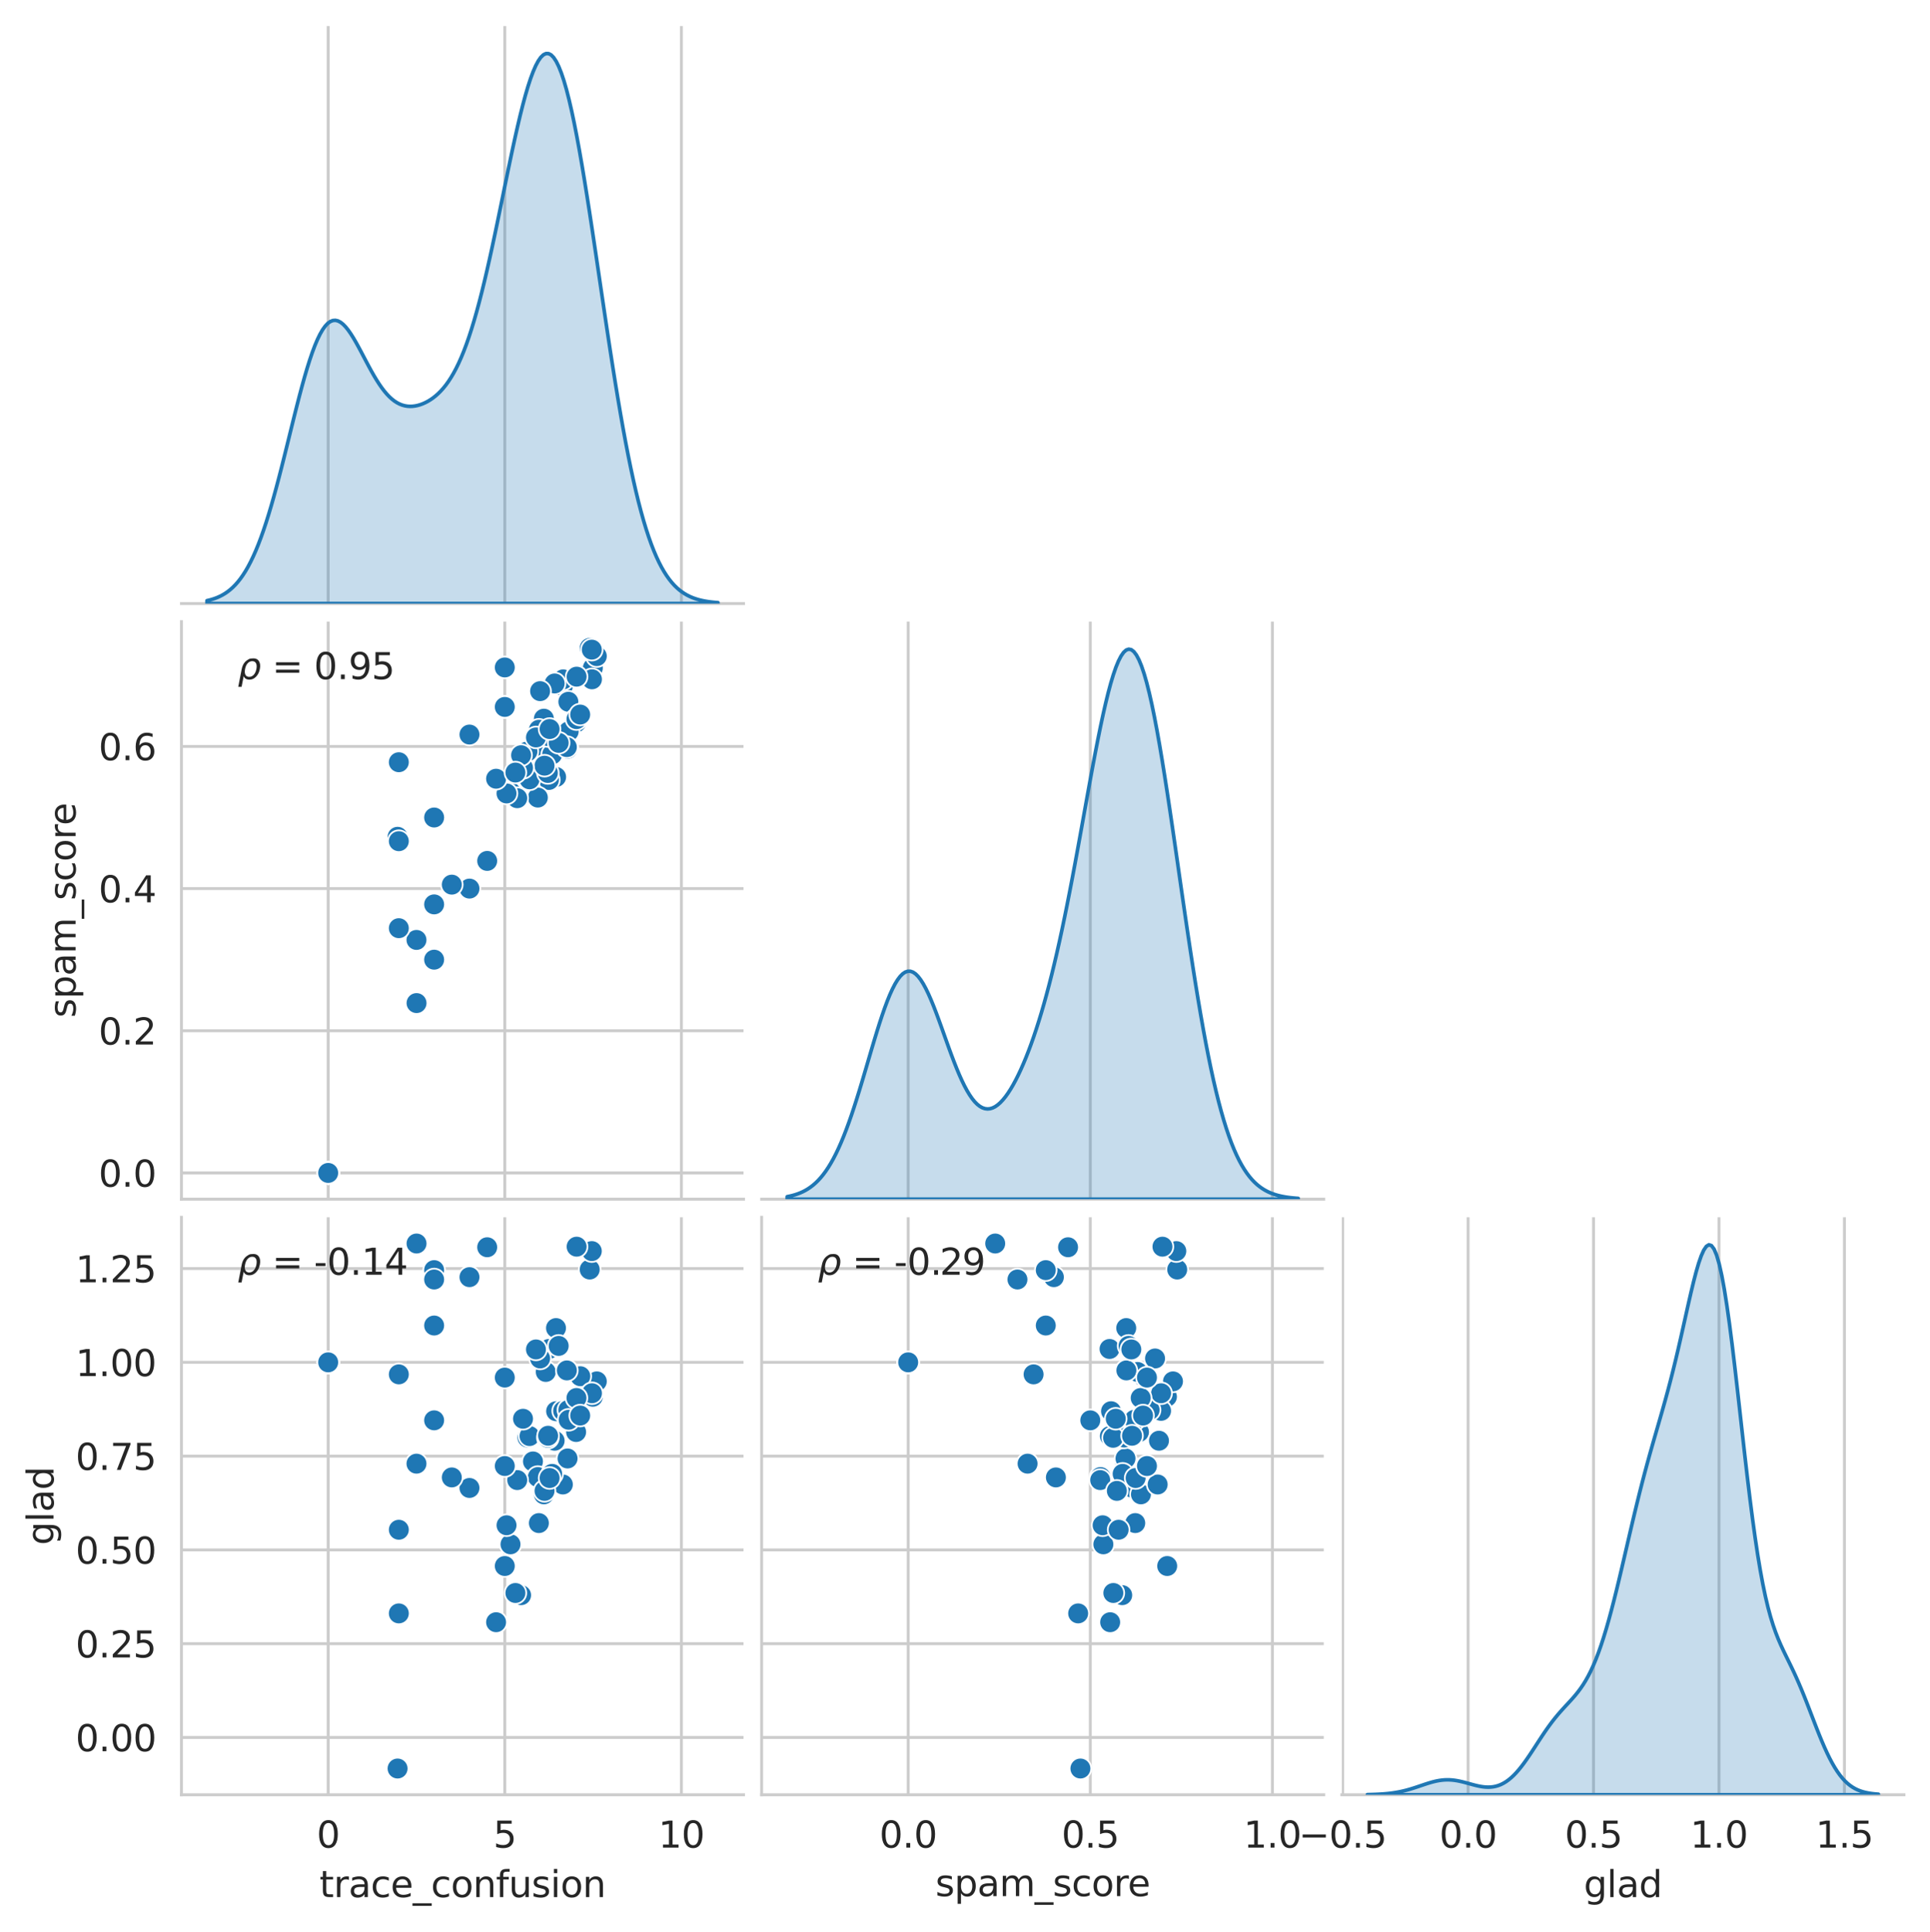 <?xml version="1.0" encoding="utf-8" standalone="no"?>
<!DOCTYPE svg PUBLIC "-//W3C//DTD SVG 1.1//EN"
  "http://www.w3.org/Graphics/SVG/1.1/DTD/svg11.dtd">
<svg xmlns:xlink="http://www.w3.org/1999/xlink" width="533.388pt" height="533.734pt" viewBox="0 0 533.388 533.734" xmlns="http://www.w3.org/2000/svg" version="1.1">
 <defs>
  <style type="text/css">*{stroke-linejoin: round; stroke-linecap: butt}</style>
 </defs>
 <g id="figure_1">
  <g id="patch_1">
   <path d="M 0 533.734 
L 533.388 533.734 
L 533.388 0 
L 0 0 
z
" style="fill: #ffffff"/>
  </g>
  <g id="axes_1">
   <g id="patch_2">
    <path d="M 50.144 166.767 
L 205.492 166.767 
L 205.492 7.2 
L 50.144 7.2 
z
" style="fill: #ffffff"/>
   </g>
   <g id="matplotlib.axis_1">
    <g id="xtick_1">
     <g id="line2d_1">
      <path d="M 90.697 166.767 
L 90.697 7.2 
" clip-path="url(#p2bd02b073d)" style="fill: none; stroke: #cccccc; stroke-width: 0.8; stroke-linecap: round"/>
     </g>
    </g>
    <g id="xtick_2">
     <g id="line2d_2">
      <path d="M 139.507 166.767 
L 139.507 7.2 
" clip-path="url(#p2bd02b073d)" style="fill: none; stroke: #cccccc; stroke-width: 0.8; stroke-linecap: round"/>
     </g>
    </g>
    <g id="xtick_3">
     <g id="line2d_3">
      <path d="M 188.317 166.767 
L 188.317 7.2 
" clip-path="url(#p2bd02b073d)" style="fill: none; stroke: #cccccc; stroke-width: 0.8; stroke-linecap: round"/>
     </g>
    </g>
   </g>
   <g id="patch_3">
    <path d="M 50.144 166.767 
L 205.492 166.767 
" style="fill: none; stroke: #cccccc; stroke-width: 0.8; stroke-linejoin: miter; stroke-linecap: square"/>
   </g>
  </g>
  <g id="axes_2">
   <g id="patch_4">
    <path d="M 50.144 331.333 
L 205.492 331.333 
L 205.492 171.767 
L 50.144 171.767 
z
" style="fill: #ffffff"/>
   </g>
   <g id="matplotlib.axis_2">
    <g id="xtick_4">
     <g id="line2d_4">
      <path d="M 90.697 331.333 
L 90.697 171.767 
" clip-path="url(#p04fdc1aafa)" style="fill: none; stroke: #cccccc; stroke-width: 0.8; stroke-linecap: round"/>
     </g>
    </g>
    <g id="xtick_5">
     <g id="line2d_5">
      <path d="M 139.507 331.333 
L 139.507 171.767 
" clip-path="url(#p04fdc1aafa)" style="fill: none; stroke: #cccccc; stroke-width: 0.8; stroke-linecap: round"/>
     </g>
    </g>
    <g id="xtick_6">
     <g id="line2d_6">
      <path d="M 188.317 331.333 
L 188.317 171.767 
" clip-path="url(#p04fdc1aafa)" style="fill: none; stroke: #cccccc; stroke-width: 0.8; stroke-linecap: round"/>
     </g>
    </g>
   </g>
   <g id="matplotlib.axis_3">
    <g id="ytick_1">
     <g id="line2d_7">
      <path d="M 50.144 324.08 
L 205.492 324.08 
" clip-path="url(#p04fdc1aafa)" style="fill: none; stroke: #cccccc; stroke-width: 0.8; stroke-linecap: round"/>
     </g>
     <g id="text_1">
      <!-- 0.0 -->
      <g style="fill: #262626" transform="translate(27.241 327.88) scale(0.1 -0.1)">
       <defs>
        <path id="DejaVuSans-30" d="M 2034 4250 
Q 1547 4250 1301 3770 
Q 1056 3291 1056 2328 
Q 1056 1369 1301 889 
Q 1547 409 2034 409 
Q 2525 409 2770 889 
Q 3016 1369 3016 2328 
Q 3016 3291 2770 3770 
Q 2525 4250 2034 4250 
z
M 2034 4750 
Q 2819 4750 3233 4129 
Q 3647 3509 3647 2328 
Q 3647 1150 3233 529 
Q 2819 -91 2034 -91 
Q 1250 -91 836 529 
Q 422 1150 422 2328 
Q 422 3509 836 4129 
Q 1250 4750 2034 4750 
z
" transform="scale(0.016)"/>
        <path id="DejaVuSans-2e" d="M 684 794 
L 1344 794 
L 1344 0 
L 684 0 
L 684 794 
z
" transform="scale(0.016)"/>
       </defs>
       <use xlink:href="#DejaVuSans-30"/>
       <use xlink:href="#DejaVuSans-2e" x="63.623"/>
       <use xlink:href="#DejaVuSans-30" x="95.41"/>
      </g>
     </g>
    </g>
    <g id="ytick_2">
     <g id="line2d_8">
      <path d="M 50.144 284.8 
L 205.492 284.8 
" clip-path="url(#p04fdc1aafa)" style="fill: none; stroke: #cccccc; stroke-width: 0.8; stroke-linecap: round"/>
     </g>
     <g id="text_2">
      <!-- 0.2 -->
      <g style="fill: #262626" transform="translate(27.241 288.599) scale(0.1 -0.1)">
       <defs>
        <path id="DejaVuSans-32" d="M 1228 531 
L 3431 531 
L 3431 0 
L 469 0 
L 469 531 
Q 828 903 1448 1529 
Q 2069 2156 2228 2338 
Q 2531 2678 2651 2914 
Q 2772 3150 2772 3378 
Q 2772 3750 2511 3984 
Q 2250 4219 1831 4219 
Q 1534 4219 1204 4116 
Q 875 4013 500 3803 
L 500 4441 
Q 881 4594 1212 4672 
Q 1544 4750 1819 4750 
Q 2544 4750 2975 4387 
Q 3406 4025 3406 3419 
Q 3406 3131 3298 2873 
Q 3191 2616 2906 2266 
Q 2828 2175 2409 1742 
Q 1991 1309 1228 531 
z
" transform="scale(0.016)"/>
       </defs>
       <use xlink:href="#DejaVuSans-30"/>
       <use xlink:href="#DejaVuSans-2e" x="63.623"/>
       <use xlink:href="#DejaVuSans-32" x="95.41"/>
      </g>
     </g>
    </g>
    <g id="ytick_3">
     <g id="line2d_9">
      <path d="M 50.144 245.52 
L 205.492 245.52 
" clip-path="url(#p04fdc1aafa)" style="fill: none; stroke: #cccccc; stroke-width: 0.8; stroke-linecap: round"/>
     </g>
     <g id="text_3">
      <!-- 0.4 -->
      <g style="fill: #262626" transform="translate(27.241 249.319) scale(0.1 -0.1)">
       <defs>
        <path id="DejaVuSans-34" d="M 2419 4116 
L 825 1625 
L 2419 1625 
L 2419 4116 
z
M 2253 4666 
L 3047 4666 
L 3047 1625 
L 3713 1625 
L 3713 1100 
L 3047 1100 
L 3047 0 
L 2419 0 
L 2419 1100 
L 313 1100 
L 313 1709 
L 2253 4666 
z
" transform="scale(0.016)"/>
       </defs>
       <use xlink:href="#DejaVuSans-30"/>
       <use xlink:href="#DejaVuSans-2e" x="63.623"/>
       <use xlink:href="#DejaVuSans-34" x="95.41"/>
      </g>
     </g>
    </g>
    <g id="ytick_4">
     <g id="line2d_10">
      <path d="M 50.144 206.24 
L 205.492 206.24 
" clip-path="url(#p04fdc1aafa)" style="fill: none; stroke: #cccccc; stroke-width: 0.8; stroke-linecap: round"/>
     </g>
     <g id="text_4">
      <!-- 0.6 -->
      <g style="fill: #262626" transform="translate(27.241 210.039) scale(0.1 -0.1)">
       <defs>
        <path id="DejaVuSans-36" d="M 2113 2584 
Q 1688 2584 1439 2293 
Q 1191 2003 1191 1497 
Q 1191 994 1439 701 
Q 1688 409 2113 409 
Q 2538 409 2786 701 
Q 3034 994 3034 1497 
Q 3034 2003 2786 2293 
Q 2538 2584 2113 2584 
z
M 3366 4563 
L 3366 3988 
Q 3128 4100 2886 4159 
Q 2644 4219 2406 4219 
Q 1781 4219 1451 3797 
Q 1122 3375 1075 2522 
Q 1259 2794 1537 2939 
Q 1816 3084 2150 3084 
Q 2853 3084 3261 2657 
Q 3669 2231 3669 1497 
Q 3669 778 3244 343 
Q 2819 -91 2113 -91 
Q 1303 -91 875 529 
Q 447 1150 447 2328 
Q 447 3434 972 4092 
Q 1497 4750 2381 4750 
Q 2619 4750 2861 4703 
Q 3103 4656 3366 4563 
z
" transform="scale(0.016)"/>
       </defs>
       <use xlink:href="#DejaVuSans-30"/>
       <use xlink:href="#DejaVuSans-2e" x="63.623"/>
       <use xlink:href="#DejaVuSans-36" x="95.41"/>
      </g>
     </g>
    </g>
    <g id="text_5">
     <!-- spam_score -->
     <g style="fill: #262626" transform="translate(20.883 281.196) rotate(-90) scale(0.1 -0.1)">
      <defs>
       <path id="DejaVuSans-73" d="M 2834 3397 
L 2834 2853 
Q 2591 2978 2328 3040 
Q 2066 3103 1784 3103 
Q 1356 3103 1142 2972 
Q 928 2841 928 2578 
Q 928 2378 1081 2264 
Q 1234 2150 1697 2047 
L 1894 2003 
Q 2506 1872 2764 1633 
Q 3022 1394 3022 966 
Q 3022 478 2636 193 
Q 2250 -91 1575 -91 
Q 1294 -91 989 -36 
Q 684 19 347 128 
L 347 722 
Q 666 556 975 473 
Q 1284 391 1588 391 
Q 1994 391 2212 530 
Q 2431 669 2431 922 
Q 2431 1156 2273 1281 
Q 2116 1406 1581 1522 
L 1381 1569 
Q 847 1681 609 1914 
Q 372 2147 372 2553 
Q 372 3047 722 3315 
Q 1072 3584 1716 3584 
Q 2034 3584 2315 3537 
Q 2597 3491 2834 3397 
z
" transform="scale(0.016)"/>
       <path id="DejaVuSans-70" d="M 1159 525 
L 1159 -1331 
L 581 -1331 
L 581 3500 
L 1159 3500 
L 1159 2969 
Q 1341 3281 1617 3432 
Q 1894 3584 2278 3584 
Q 2916 3584 3314 3078 
Q 3713 2572 3713 1747 
Q 3713 922 3314 415 
Q 2916 -91 2278 -91 
Q 1894 -91 1617 61 
Q 1341 213 1159 525 
z
M 3116 1747 
Q 3116 2381 2855 2742 
Q 2594 3103 2138 3103 
Q 1681 3103 1420 2742 
Q 1159 2381 1159 1747 
Q 1159 1113 1420 752 
Q 1681 391 2138 391 
Q 2594 391 2855 752 
Q 3116 1113 3116 1747 
z
" transform="scale(0.016)"/>
       <path id="DejaVuSans-61" d="M 2194 1759 
Q 1497 1759 1228 1600 
Q 959 1441 959 1056 
Q 959 750 1161 570 
Q 1363 391 1709 391 
Q 2188 391 2477 730 
Q 2766 1069 2766 1631 
L 2766 1759 
L 2194 1759 
z
M 3341 1997 
L 3341 0 
L 2766 0 
L 2766 531 
Q 2569 213 2275 61 
Q 1981 -91 1556 -91 
Q 1019 -91 701 211 
Q 384 513 384 1019 
Q 384 1609 779 1909 
Q 1175 2209 1959 2209 
L 2766 2209 
L 2766 2266 
Q 2766 2663 2505 2880 
Q 2244 3097 1772 3097 
Q 1472 3097 1187 3025 
Q 903 2953 641 2809 
L 641 3341 
Q 956 3463 1253 3523 
Q 1550 3584 1831 3584 
Q 2591 3584 2966 3190 
Q 3341 2797 3341 1997 
z
" transform="scale(0.016)"/>
       <path id="DejaVuSans-6d" d="M 3328 2828 
Q 3544 3216 3844 3400 
Q 4144 3584 4550 3584 
Q 5097 3584 5394 3201 
Q 5691 2819 5691 2113 
L 5691 0 
L 5113 0 
L 5113 2094 
Q 5113 2597 4934 2840 
Q 4756 3084 4391 3084 
Q 3944 3084 3684 2787 
Q 3425 2491 3425 1978 
L 3425 0 
L 2847 0 
L 2847 2094 
Q 2847 2600 2669 2842 
Q 2491 3084 2119 3084 
Q 1678 3084 1418 2786 
Q 1159 2488 1159 1978 
L 1159 0 
L 581 0 
L 581 3500 
L 1159 3500 
L 1159 2956 
Q 1356 3278 1631 3431 
Q 1906 3584 2284 3584 
Q 2666 3584 2933 3390 
Q 3200 3197 3328 2828 
z
" transform="scale(0.016)"/>
       <path id="DejaVuSans-5f" d="M 3263 -1063 
L 3263 -1509 
L -63 -1509 
L -63 -1063 
L 3263 -1063 
z
" transform="scale(0.016)"/>
       <path id="DejaVuSans-63" d="M 3122 3366 
L 3122 2828 
Q 2878 2963 2633 3030 
Q 2388 3097 2138 3097 
Q 1578 3097 1268 2742 
Q 959 2388 959 1747 
Q 959 1106 1268 751 
Q 1578 397 2138 397 
Q 2388 397 2633 464 
Q 2878 531 3122 666 
L 3122 134 
Q 2881 22 2623 -34 
Q 2366 -91 2075 -91 
Q 1284 -91 818 406 
Q 353 903 353 1747 
Q 353 2603 823 3093 
Q 1294 3584 2113 3584 
Q 2378 3584 2631 3529 
Q 2884 3475 3122 3366 
z
" transform="scale(0.016)"/>
       <path id="DejaVuSans-6f" d="M 1959 3097 
Q 1497 3097 1228 2736 
Q 959 2375 959 1747 
Q 959 1119 1226 758 
Q 1494 397 1959 397 
Q 2419 397 2687 759 
Q 2956 1122 2956 1747 
Q 2956 2369 2687 2733 
Q 2419 3097 1959 3097 
z
M 1959 3584 
Q 2709 3584 3137 3096 
Q 3566 2609 3566 1747 
Q 3566 888 3137 398 
Q 2709 -91 1959 -91 
Q 1206 -91 779 398 
Q 353 888 353 1747 
Q 353 2609 779 3096 
Q 1206 3584 1959 3584 
z
" transform="scale(0.016)"/>
       <path id="DejaVuSans-72" d="M 2631 2963 
Q 2534 3019 2420 3045 
Q 2306 3072 2169 3072 
Q 1681 3072 1420 2755 
Q 1159 2438 1159 1844 
L 1159 0 
L 581 0 
L 581 3500 
L 1159 3500 
L 1159 2956 
Q 1341 3275 1631 3429 
Q 1922 3584 2338 3584 
Q 2397 3584 2469 3576 
Q 2541 3569 2628 3553 
L 2631 2963 
z
" transform="scale(0.016)"/>
       <path id="DejaVuSans-65" d="M 3597 1894 
L 3597 1613 
L 953 1613 
Q 991 1019 1311 708 
Q 1631 397 2203 397 
Q 2534 397 2845 478 
Q 3156 559 3463 722 
L 3463 178 
Q 3153 47 2828 -22 
Q 2503 -91 2169 -91 
Q 1331 -91 842 396 
Q 353 884 353 1716 
Q 353 2575 817 3079 
Q 1281 3584 2069 3584 
Q 2775 3584 3186 3129 
Q 3597 2675 3597 1894 
z
M 3022 2063 
Q 3016 2534 2758 2815 
Q 2500 3097 2075 3097 
Q 1594 3097 1305 2825 
Q 1016 2553 972 2059 
L 3022 2063 
z
" transform="scale(0.016)"/>
      </defs>
      <use xlink:href="#DejaVuSans-73"/>
      <use xlink:href="#DejaVuSans-70" x="52.1"/>
      <use xlink:href="#DejaVuSans-61" x="115.576"/>
      <use xlink:href="#DejaVuSans-6d" x="176.855"/>
      <use xlink:href="#DejaVuSans-5f" x="274.268"/>
      <use xlink:href="#DejaVuSans-73" x="324.268"/>
      <use xlink:href="#DejaVuSans-63" x="376.367"/>
      <use xlink:href="#DejaVuSans-6f" x="431.348"/>
      <use xlink:href="#DejaVuSans-72" x="492.529"/>
      <use xlink:href="#DejaVuSans-65" x="531.393"/>
     </g>
    </g>
   </g>
   <g id="PathCollection_1">
    <defs>
     <path id="mb05c0f438d" d="M 0 3 
C 0.796 3 1.559 2.684 2.121 2.121 
C 2.684 1.559 3 0.796 3 0 
C 3 -0.796 2.684 -1.559 2.121 -2.121 
C 1.559 -2.684 0.796 -3 0 -3 
C -0.796 -3 -1.559 -2.684 -2.121 -2.121 
C -2.684 -1.559 -3 -0.796 -3 0 
C -3 0.796 -2.684 1.559 -2.121 2.121 
C -1.559 2.684 -0.796 3 0 3 
z
" style="stroke: #ffffff; stroke-width: 0.48"/>
    </defs>
    <g clip-path="url(#p04fdc1aafa)">
     <use xlink:href="#mb05c0f438d" x="90.697" y="324.08" style="fill: #1f77b4; stroke: #ffffff; stroke-width: 0.48"/>
     <use xlink:href="#mb05c0f438d" x="163.843" y="184.56" style="fill: #1f77b4; stroke: #ffffff; stroke-width: 0.48"/>
     <use xlink:href="#mb05c0f438d" x="90.697" y="324.08" style="fill: #1f77b4; stroke: #ffffff; stroke-width: 0.48"/>
     <use xlink:href="#mb05c0f438d" x="129.744" y="202.961" style="fill: #1f77b4; stroke: #ffffff; stroke-width: 0.48"/>
     <use xlink:href="#mb05c0f438d" x="153.696" y="214.686" style="fill: #1f77b4; stroke: #ffffff; stroke-width: 0.48"/>
     <use xlink:href="#mb05c0f438d" x="147.297" y="207.207" style="fill: #1f77b4; stroke: #ffffff; stroke-width: 0.48"/>
     <use xlink:href="#mb05c0f438d" x="164.939" y="181.292" style="fill: #1f77b4; stroke: #ffffff; stroke-width: 0.48"/>
     <use xlink:href="#mb05c0f438d" x="153.661" y="206.506" style="fill: #1f77b4; stroke: #ffffff; stroke-width: 0.48"/>
     <use xlink:href="#mb05c0f438d" x="160.38" y="197.494" style="fill: #1f77b4; stroke: #ffffff; stroke-width: 0.48"/>
     <use xlink:href="#mb05c0f438d" x="150.831" y="200.437" style="fill: #1f77b4; stroke: #ffffff; stroke-width: 0.48"/>
     <use xlink:href="#mb05c0f438d" x="159.223" y="199.629" style="fill: #1f77b4; stroke: #ffffff; stroke-width: 0.48"/>
     <use xlink:href="#mb05c0f438d" x="151.695" y="215.506" style="fill: #1f77b4; stroke: #ffffff; stroke-width: 0.48"/>
     <use xlink:href="#mb05c0f438d" x="156.854" y="206.895" style="fill: #1f77b4; stroke: #ffffff; stroke-width: 0.48"/>
     <use xlink:href="#mb05c0f438d" x="148.642" y="220.375" style="fill: #1f77b4; stroke: #ffffff; stroke-width: 0.48"/>
     <use xlink:href="#mb05c0f438d" x="150.311" y="198.576" style="fill: #1f77b4; stroke: #ffffff; stroke-width: 0.48"/>
     <use xlink:href="#mb05c0f438d" x="155.56" y="189.555" style="fill: #1f77b4; stroke: #ffffff; stroke-width: 0.48"/>
     <use xlink:href="#mb05c0f438d" x="155.634" y="187.718" style="fill: #1f77b4; stroke: #ffffff; stroke-width: 0.48"/>
     <use xlink:href="#mb05c0f438d" x="157.077" y="193.902" style="fill: #1f77b4; stroke: #ffffff; stroke-width: 0.48"/>
     <use xlink:href="#mb05c0f438d" x="162.976" y="179.02" style="fill: #1f77b4; stroke: #ffffff; stroke-width: 0.48"/>
     <use xlink:href="#mb05c0f438d" x="152.603" y="208.444" style="fill: #1f77b4; stroke: #ffffff; stroke-width: 0.48"/>
     <use xlink:href="#mb05c0f438d" x="163.598" y="187.697" style="fill: #1f77b4; stroke: #ffffff; stroke-width: 0.48"/>
     <use xlink:href="#mb05c0f438d" x="157.165" y="202.083" style="fill: #1f77b4; stroke: #ffffff; stroke-width: 0.48"/>
     <use xlink:href="#mb05c0f438d" x="156.66" y="206.428" style="fill: #1f77b4; stroke: #ffffff; stroke-width: 0.48"/>
     <use xlink:href="#mb05c0f438d" x="159.319" y="198.699" style="fill: #1f77b4; stroke: #ffffff; stroke-width: 0.48"/>
     <use xlink:href="#mb05c0f438d" x="141.087" y="218.834" style="fill: #1f77b4; stroke: #ffffff; stroke-width: 0.48"/>
     <use xlink:href="#mb05c0f438d" x="148.927" y="201.642" style="fill: #1f77b4; stroke: #ffffff; stroke-width: 0.48"/>
     <use xlink:href="#mb05c0f438d" x="145.76" y="207.638" style="fill: #1f77b4; stroke: #ffffff; stroke-width: 0.48"/>
     <use xlink:href="#mb05c0f438d" x="160.349" y="197.437" style="fill: #1f77b4; stroke: #ffffff; stroke-width: 0.48"/>
     <use xlink:href="#mb05c0f438d" x="134.644" y="237.874" style="fill: #1f77b4; stroke: #ffffff; stroke-width: 0.48"/>
     <use xlink:href="#mb05c0f438d" x="142.945" y="220.547" style="fill: #1f77b4; stroke: #ffffff; stroke-width: 0.48"/>
     <use xlink:href="#mb05c0f438d" x="146.347" y="215.33" style="fill: #1f77b4; stroke: #ffffff; stroke-width: 0.48"/>
     <use xlink:href="#mb05c0f438d" x="115.102" y="259.705" style="fill: #1f77b4; stroke: #ffffff; stroke-width: 0.48"/>
     <use xlink:href="#mb05c0f438d" x="139.987" y="219.232" style="fill: #1f77b4; stroke: #ffffff; stroke-width: 0.48"/>
     <use xlink:href="#mb05c0f438d" x="110.221" y="210.605" style="fill: #1f77b4; stroke: #ffffff; stroke-width: 0.48"/>
     <use xlink:href="#mb05c0f438d" x="153.281" y="188.846" style="fill: #1f77b4; stroke: #ffffff; stroke-width: 0.48"/>
     <use xlink:href="#mb05c0f438d" x="151.408" y="213.574" style="fill: #1f77b4; stroke: #ffffff; stroke-width: 0.48"/>
     <use xlink:href="#mb05c0f438d" x="163.553" y="179.499" style="fill: #1f77b4; stroke: #ffffff; stroke-width: 0.48"/>
     <use xlink:href="#mb05c0f438d" x="151.476" y="203.381" style="fill: #1f77b4; stroke: #ffffff; stroke-width: 0.48"/>
     <use xlink:href="#mb05c0f438d" x="149.269" y="190.965" style="fill: #1f77b4; stroke: #ffffff; stroke-width: 0.48"/>
     <use xlink:href="#mb05c0f438d" x="150.492" y="211.563" style="fill: #1f77b4; stroke: #ffffff; stroke-width: 0.48"/>
     <use xlink:href="#mb05c0f438d" x="159.359" y="186.965" style="fill: #1f77b4; stroke: #ffffff; stroke-width: 0.48"/>
     <use xlink:href="#mb05c0f438d" x="144.547" y="212.159" style="fill: #1f77b4; stroke: #ffffff; stroke-width: 0.48"/>
     <use xlink:href="#mb05c0f438d" x="154.402" y="205.251" style="fill: #1f77b4; stroke: #ffffff; stroke-width: 0.48"/>
     <use xlink:href="#mb05c0f438d" x="148.122" y="203.762" style="fill: #1f77b4; stroke: #ffffff; stroke-width: 0.48"/>
     <use xlink:href="#mb05c0f438d" x="137.104" y="215.167" style="fill: #1f77b4; stroke: #ffffff; stroke-width: 0.48"/>
     <use xlink:href="#mb05c0f438d" x="109.878" y="231.21" style="fill: #1f77b4; stroke: #ffffff; stroke-width: 0.48"/>
     <use xlink:href="#mb05c0f438d" x="151.891" y="201.437" style="fill: #1f77b4; stroke: #ffffff; stroke-width: 0.48"/>
     <use xlink:href="#mb05c0f438d" x="144.016" y="208.669" style="fill: #1f77b4; stroke: #ffffff; stroke-width: 0.48"/>
     <use xlink:href="#mb05c0f438d" x="142.443" y="213.456" style="fill: #1f77b4; stroke: #ffffff; stroke-width: 0.48"/>
     <use xlink:href="#mb05c0f438d" x="90.697" y="324.08" style="fill: #1f77b4; stroke: #ffffff; stroke-width: 0.48"/>
     <use xlink:href="#mb05c0f438d" x="139.507" y="195.329" style="fill: #1f77b4; stroke: #ffffff; stroke-width: 0.48"/>
     <use xlink:href="#mb05c0f438d" x="129.745" y="245.52" style="fill: #1f77b4; stroke: #ffffff; stroke-width: 0.48"/>
     <use xlink:href="#mb05c0f438d" x="139.507" y="184.418" style="fill: #1f77b4; stroke: #ffffff; stroke-width: 0.48"/>
     <use xlink:href="#mb05c0f438d" x="119.983" y="249.885" style="fill: #1f77b4; stroke: #ffffff; stroke-width: 0.48"/>
     <use xlink:href="#mb05c0f438d" x="139.507" y="195.329" style="fill: #1f77b4; stroke: #ffffff; stroke-width: 0.48"/>
     <use xlink:href="#mb05c0f438d" x="110.221" y="232.427" style="fill: #1f77b4; stroke: #ffffff; stroke-width: 0.48"/>
     <use xlink:href="#mb05c0f438d" x="90.697" y="324.08" style="fill: #1f77b4; stroke: #ffffff; stroke-width: 0.48"/>
     <use xlink:href="#mb05c0f438d" x="90.697" y="324.08" style="fill: #1f77b4; stroke: #ffffff; stroke-width: 0.48"/>
     <use xlink:href="#mb05c0f438d" x="119.983" y="265.16" style="fill: #1f77b4; stroke: #ffffff; stroke-width: 0.48"/>
     <use xlink:href="#mb05c0f438d" x="124.864" y="244.429" style="fill: #1f77b4; stroke: #ffffff; stroke-width: 0.48"/>
     <use xlink:href="#mb05c0f438d" x="115.118" y="277.155" style="fill: #1f77b4; stroke: #ffffff; stroke-width: 0.48"/>
     <use xlink:href="#mb05c0f438d" x="119.983" y="249.885" style="fill: #1f77b4; stroke: #ffffff; stroke-width: 0.48"/>
     <use xlink:href="#mb05c0f438d" x="90.697" y="324.08" style="fill: #1f77b4; stroke: #ffffff; stroke-width: 0.48"/>
     <use xlink:href="#mb05c0f438d" x="119.983" y="225.88" style="fill: #1f77b4; stroke: #ffffff; stroke-width: 0.48"/>
     <use xlink:href="#mb05c0f438d" x="90.697" y="324.08" style="fill: #1f77b4; stroke: #ffffff; stroke-width: 0.48"/>
     <use xlink:href="#mb05c0f438d" x="90.697" y="324.08" style="fill: #1f77b4; stroke: #ffffff; stroke-width: 0.48"/>
     <use xlink:href="#mb05c0f438d" x="90.697" y="324.08" style="fill: #1f77b4; stroke: #ffffff; stroke-width: 0.48"/>
     <use xlink:href="#mb05c0f438d" x="110.221" y="256.463" style="fill: #1f77b4; stroke: #ffffff; stroke-width: 0.48"/>
     <use xlink:href="#mb05c0f438d" x="90.697" y="324.08" style="fill: #1f77b4; stroke: #ffffff; stroke-width: 0.48"/>
     <use xlink:href="#mb05c0f438d" x="90.697" y="324.08" style="fill: #1f77b4; stroke: #ffffff; stroke-width: 0.48"/>
     <use xlink:href="#mb05c0f438d" x="90.697" y="324.08" style="fill: #1f77b4; stroke: #ffffff; stroke-width: 0.48"/>
     <use xlink:href="#mb05c0f438d" x="90.697" y="324.08" style="fill: #1f77b4; stroke: #ffffff; stroke-width: 0.48"/>
     <use xlink:href="#mb05c0f438d" x="90.697" y="324.08" style="fill: #1f77b4; stroke: #ffffff; stroke-width: 0.48"/>
     <use xlink:href="#mb05c0f438d" x="90.697" y="324.08" style="fill: #1f77b4; stroke: #ffffff; stroke-width: 0.48"/>
     <use xlink:href="#mb05c0f438d" x="90.697" y="324.08" style="fill: #1f77b4; stroke: #ffffff; stroke-width: 0.48"/>
     <use xlink:href="#mb05c0f438d" x="90.697" y="324.08" style="fill: #1f77b4; stroke: #ffffff; stroke-width: 0.48"/>
     <use xlink:href="#mb05c0f438d" x="90.697" y="324.08" style="fill: #1f77b4; stroke: #ffffff; stroke-width: 0.48"/>
    </g>
   </g>
   <g id="patch_5">
    <path d="M 50.144 331.333 
L 50.144 171.767 
" style="fill: none; stroke: #cccccc; stroke-width: 0.8; stroke-linejoin: miter; stroke-linecap: square"/>
   </g>
   <g id="patch_6">
    <path d="M 50.144 331.333 
L 205.492 331.333 
" style="fill: none; stroke: #cccccc; stroke-width: 0.8; stroke-linejoin: miter; stroke-linecap: square"/>
   </g>
   <g id="text_6">
    <!-- $\rho$ = 0.95 -->
    <g style="fill: #262626" transform="translate(65.679 187.723) scale(0.1 -0.1)">
     <defs>
      <path id="DejaVuSans-Oblique-3c1" d="M 1203 2875 
Q 1453 3194 1981 3475 
Q 2188 3584 2756 3584 
Q 3394 3584 3694 3078 
Q 3994 2572 3834 1747 
Q 3672 922 3175 415 
Q 2678 -91 2041 -91 
Q 1656 -91 1409 63 
Q 1163 213 1044 525 
L 681 -1331 
L 103 -1331 
L 697 1716 
Q 838 2438 1203 2875 
z
M 3238 1747 
Q 3359 2381 3169 2744 
Q 2978 3103 2522 3103 
Q 2066 3103 1734 2744 
Q 1403 2381 1281 1747 
Q 1156 1113 1347 750 
Q 1538 391 1994 391 
Q 2450 391 2781 750 
Q 3113 1113 3238 1747 
z
" transform="scale(0.016)"/>
      <path id="DejaVuSans-20" transform="scale(0.016)"/>
      <path id="DejaVuSans-3d" d="M 678 2906 
L 4684 2906 
L 4684 2381 
L 678 2381 
L 678 2906 
z
M 678 1631 
L 4684 1631 
L 4684 1100 
L 678 1100 
L 678 1631 
z
" transform="scale(0.016)"/>
      <path id="DejaVuSans-39" d="M 703 97 
L 703 672 
Q 941 559 1184 500 
Q 1428 441 1663 441 
Q 2288 441 2617 861 
Q 2947 1281 2994 2138 
Q 2813 1869 2534 1725 
Q 2256 1581 1919 1581 
Q 1219 1581 811 2004 
Q 403 2428 403 3163 
Q 403 3881 828 4315 
Q 1253 4750 1959 4750 
Q 2769 4750 3195 4129 
Q 3622 3509 3622 2328 
Q 3622 1225 3098 567 
Q 2575 -91 1691 -91 
Q 1453 -91 1209 -44 
Q 966 3 703 97 
z
M 1959 2075 
Q 2384 2075 2632 2365 
Q 2881 2656 2881 3163 
Q 2881 3666 2632 3958 
Q 2384 4250 1959 4250 
Q 1534 4250 1286 3958 
Q 1038 3666 1038 3163 
Q 1038 2656 1286 2365 
Q 1534 2075 1959 2075 
z
" transform="scale(0.016)"/>
      <path id="DejaVuSans-35" d="M 691 4666 
L 3169 4666 
L 3169 4134 
L 1269 4134 
L 1269 2991 
Q 1406 3038 1543 3061 
Q 1681 3084 1819 3084 
Q 2600 3084 3056 2656 
Q 3513 2228 3513 1497 
Q 3513 744 3044 326 
Q 2575 -91 1722 -91 
Q 1428 -91 1123 -41 
Q 819 9 494 109 
L 494 744 
Q 775 591 1075 516 
Q 1375 441 1709 441 
Q 2250 441 2565 725 
Q 2881 1009 2881 1497 
Q 2881 1984 2565 2268 
Q 2250 2553 1709 2553 
Q 1456 2553 1204 2497 
Q 953 2441 691 2322 
L 691 4666 
z
" transform="scale(0.016)"/>
     </defs>
     <use xlink:href="#DejaVuSans-Oblique-3c1" transform="translate(0 0.781)"/>
     <use xlink:href="#DejaVuSans-20" transform="translate(63.477 0.781)"/>
     <use xlink:href="#DejaVuSans-3d" transform="translate(95.264 0.781)"/>
     <use xlink:href="#DejaVuSans-20" transform="translate(179.053 0.781)"/>
     <use xlink:href="#DejaVuSans-30" transform="translate(210.84 0.781)"/>
     <use xlink:href="#DejaVuSans-2e" transform="translate(274.463 0.781)"/>
     <use xlink:href="#DejaVuSans-39" transform="translate(306.25 0.781)"/>
     <use xlink:href="#DejaVuSans-35" transform="translate(369.873 0.781)"/>
    </g>
   </g>
  </g>
  <g id="axes_3">
   <g id="patch_7">
    <path d="M 210.492 331.333 
L 365.84 331.333 
L 365.84 171.767 
L 210.492 171.767 
z
" style="fill: #ffffff"/>
   </g>
   <g id="matplotlib.axis_4">
    <g id="xtick_7">
     <g id="line2d_11">
      <path d="M 250.993 331.333 
L 250.993 171.767 
" clip-path="url(#pf3b0e017cf)" style="fill: none; stroke: #cccccc; stroke-width: 0.8; stroke-linecap: round"/>
     </g>
    </g>
    <g id="xtick_8">
     <g id="line2d_12">
      <path d="M 301.322 331.333 
L 301.322 171.767 
" clip-path="url(#pf3b0e017cf)" style="fill: none; stroke: #cccccc; stroke-width: 0.8; stroke-linecap: round"/>
     </g>
    </g>
    <g id="xtick_9">
     <g id="line2d_13">
      <path d="M 351.651 331.333 
L 351.651 171.767 
" clip-path="url(#pf3b0e017cf)" style="fill: none; stroke: #cccccc; stroke-width: 0.8; stroke-linecap: round"/>
     </g>
    </g>
   </g>
   <g id="patch_8">
    <path d="M 210.492 331.333 
L 365.84 331.333 
" style="fill: none; stroke: #cccccc; stroke-width: 0.8; stroke-linejoin: miter; stroke-linecap: square"/>
   </g>
  </g>
  <g id="axes_4">
   <g id="patch_9">
    <path d="M 50.144 495.9 
L 205.492 495.9 
L 205.492 336.333 
L 50.144 336.333 
z
" style="fill: #ffffff"/>
   </g>
   <g id="matplotlib.axis_5">
    <g id="xtick_10">
     <g id="line2d_14">
      <path d="M 90.697 495.9 
L 90.697 336.333 
" clip-path="url(#pc1ec9a8f65)" style="fill: none; stroke: #cccccc; stroke-width: 0.8; stroke-linecap: round"/>
     </g>
     <g id="text_7">
      <!-- 0 -->
      <g style="fill: #262626" transform="translate(87.516 510.498) scale(0.1 -0.1)">
       <use xlink:href="#DejaVuSans-30"/>
      </g>
     </g>
    </g>
    <g id="xtick_11">
     <g id="line2d_15">
      <path d="M 139.507 495.9 
L 139.507 336.333 
" clip-path="url(#pc1ec9a8f65)" style="fill: none; stroke: #cccccc; stroke-width: 0.8; stroke-linecap: round"/>
     </g>
     <g id="text_8">
      <!-- 5 -->
      <g style="fill: #262626" transform="translate(136.326 510.498) scale(0.1 -0.1)">
       <use xlink:href="#DejaVuSans-35"/>
      </g>
     </g>
    </g>
    <g id="xtick_12">
     <g id="line2d_16">
      <path d="M 188.317 495.9 
L 188.317 336.333 
" clip-path="url(#pc1ec9a8f65)" style="fill: none; stroke: #cccccc; stroke-width: 0.8; stroke-linecap: round"/>
     </g>
     <g id="text_9">
      <!-- 10 -->
      <g style="fill: #262626" transform="translate(181.954 510.498) scale(0.1 -0.1)">
       <defs>
        <path id="DejaVuSans-31" d="M 794 531 
L 1825 531 
L 1825 4091 
L 703 3866 
L 703 4441 
L 1819 4666 
L 2450 4666 
L 2450 531 
L 3481 531 
L 3481 0 
L 794 0 
L 794 531 
z
" transform="scale(0.016)"/>
       </defs>
       <use xlink:href="#DejaVuSans-31"/>
       <use xlink:href="#DejaVuSans-30" x="63.623"/>
      </g>
     </g>
    </g>
    <g id="text_10">
     <!-- trace_confusion -->
     <g style="fill: #262626" transform="translate(88.284 524.177) scale(0.1 -0.1)">
      <defs>
       <path id="DejaVuSans-74" d="M 1172 4494 
L 1172 3500 
L 2356 3500 
L 2356 3053 
L 1172 3053 
L 1172 1153 
Q 1172 725 1289 603 
Q 1406 481 1766 481 
L 2356 481 
L 2356 0 
L 1766 0 
Q 1100 0 847 248 
Q 594 497 594 1153 
L 594 3053 
L 172 3053 
L 172 3500 
L 594 3500 
L 594 4494 
L 1172 4494 
z
" transform="scale(0.016)"/>
       <path id="DejaVuSans-6e" d="M 3513 2113 
L 3513 0 
L 2938 0 
L 2938 2094 
Q 2938 2591 2744 2837 
Q 2550 3084 2163 3084 
Q 1697 3084 1428 2787 
Q 1159 2491 1159 1978 
L 1159 0 
L 581 0 
L 581 3500 
L 1159 3500 
L 1159 2956 
Q 1366 3272 1645 3428 
Q 1925 3584 2291 3584 
Q 2894 3584 3203 3211 
Q 3513 2838 3513 2113 
z
" transform="scale(0.016)"/>
       <path id="DejaVuSans-66" d="M 2375 4863 
L 2375 4384 
L 1825 4384 
Q 1516 4384 1395 4259 
Q 1275 4134 1275 3809 
L 1275 3500 
L 2222 3500 
L 2222 3053 
L 1275 3053 
L 1275 0 
L 697 0 
L 697 3053 
L 147 3053 
L 147 3500 
L 697 3500 
L 697 3744 
Q 697 4328 969 4595 
Q 1241 4863 1831 4863 
L 2375 4863 
z
" transform="scale(0.016)"/>
       <path id="DejaVuSans-75" d="M 544 1381 
L 544 3500 
L 1119 3500 
L 1119 1403 
Q 1119 906 1312 657 
Q 1506 409 1894 409 
Q 2359 409 2629 706 
Q 2900 1003 2900 1516 
L 2900 3500 
L 3475 3500 
L 3475 0 
L 2900 0 
L 2900 538 
Q 2691 219 2414 64 
Q 2138 -91 1772 -91 
Q 1169 -91 856 284 
Q 544 659 544 1381 
z
M 1991 3584 
L 1991 3584 
z
" transform="scale(0.016)"/>
       <path id="DejaVuSans-69" d="M 603 3500 
L 1178 3500 
L 1178 0 
L 603 0 
L 603 3500 
z
M 603 4863 
L 1178 4863 
L 1178 4134 
L 603 4134 
L 603 4863 
z
" transform="scale(0.016)"/>
      </defs>
      <use xlink:href="#DejaVuSans-74"/>
      <use xlink:href="#DejaVuSans-72" x="39.209"/>
      <use xlink:href="#DejaVuSans-61" x="80.322"/>
      <use xlink:href="#DejaVuSans-63" x="141.602"/>
      <use xlink:href="#DejaVuSans-65" x="196.582"/>
      <use xlink:href="#DejaVuSans-5f" x="258.105"/>
      <use xlink:href="#DejaVuSans-63" x="308.105"/>
      <use xlink:href="#DejaVuSans-6f" x="363.086"/>
      <use xlink:href="#DejaVuSans-6e" x="424.268"/>
      <use xlink:href="#DejaVuSans-66" x="487.646"/>
      <use xlink:href="#DejaVuSans-75" x="522.852"/>
      <use xlink:href="#DejaVuSans-73" x="586.23"/>
      <use xlink:href="#DejaVuSans-69" x="638.33"/>
      <use xlink:href="#DejaVuSans-6f" x="666.113"/>
      <use xlink:href="#DejaVuSans-6e" x="727.295"/>
     </g>
    </g>
   </g>
   <g id="matplotlib.axis_6">
    <g id="ytick_5">
     <g id="line2d_17">
      <path d="M 50.144 480.067 
L 205.492 480.067 
" clip-path="url(#pc1ec9a8f65)" style="fill: none; stroke: #cccccc; stroke-width: 0.8; stroke-linecap: round"/>
     </g>
     <g id="text_11">
      <!-- 0.00 -->
      <g style="fill: #262626" transform="translate(20.878 483.866) scale(0.1 -0.1)">
       <use xlink:href="#DejaVuSans-30"/>
       <use xlink:href="#DejaVuSans-2e" x="63.623"/>
       <use xlink:href="#DejaVuSans-30" x="95.41"/>
       <use xlink:href="#DejaVuSans-30" x="159.033"/>
      </g>
     </g>
    </g>
    <g id="ytick_6">
     <g id="line2d_18">
      <path d="M 50.144 454.154 
L 205.492 454.154 
" clip-path="url(#pc1ec9a8f65)" style="fill: none; stroke: #cccccc; stroke-width: 0.8; stroke-linecap: round"/>
     </g>
     <g id="text_12">
      <!-- 0.25 -->
      <g style="fill: #262626" transform="translate(20.878 457.953) scale(0.1 -0.1)">
       <use xlink:href="#DejaVuSans-30"/>
       <use xlink:href="#DejaVuSans-2e" x="63.623"/>
       <use xlink:href="#DejaVuSans-32" x="95.41"/>
       <use xlink:href="#DejaVuSans-35" x="159.033"/>
      </g>
     </g>
    </g>
    <g id="ytick_7">
     <g id="line2d_19">
      <path d="M 50.144 428.242 
L 205.492 428.242 
" clip-path="url(#pc1ec9a8f65)" style="fill: none; stroke: #cccccc; stroke-width: 0.8; stroke-linecap: round"/>
     </g>
     <g id="text_13">
      <!-- 0.50 -->
      <g style="fill: #262626" transform="translate(20.878 432.041) scale(0.1 -0.1)">
       <use xlink:href="#DejaVuSans-30"/>
       <use xlink:href="#DejaVuSans-2e" x="63.623"/>
       <use xlink:href="#DejaVuSans-35" x="95.41"/>
       <use xlink:href="#DejaVuSans-30" x="159.033"/>
      </g>
     </g>
    </g>
    <g id="ytick_8">
     <g id="line2d_20">
      <path d="M 50.144 402.329 
L 205.492 402.329 
" clip-path="url(#pc1ec9a8f65)" style="fill: none; stroke: #cccccc; stroke-width: 0.8; stroke-linecap: round"/>
     </g>
     <g id="text_14">
      <!-- 0.75 -->
      <g style="fill: #262626" transform="translate(20.878 406.128) scale(0.1 -0.1)">
       <defs>
        <path id="DejaVuSans-37" d="M 525 4666 
L 3525 4666 
L 3525 4397 
L 1831 0 
L 1172 0 
L 2766 4134 
L 525 4134 
L 525 4666 
z
" transform="scale(0.016)"/>
       </defs>
       <use xlink:href="#DejaVuSans-30"/>
       <use xlink:href="#DejaVuSans-2e" x="63.623"/>
       <use xlink:href="#DejaVuSans-37" x="95.41"/>
       <use xlink:href="#DejaVuSans-35" x="159.033"/>
      </g>
     </g>
    </g>
    <g id="ytick_9">
     <g id="line2d_21">
      <path d="M 50.144 376.417 
L 205.492 376.417 
" clip-path="url(#pc1ec9a8f65)" style="fill: none; stroke: #cccccc; stroke-width: 0.8; stroke-linecap: round"/>
     </g>
     <g id="text_15">
      <!-- 1.00 -->
      <g style="fill: #262626" transform="translate(20.878 380.216) scale(0.1 -0.1)">
       <use xlink:href="#DejaVuSans-31"/>
       <use xlink:href="#DejaVuSans-2e" x="63.623"/>
       <use xlink:href="#DejaVuSans-30" x="95.41"/>
       <use xlink:href="#DejaVuSans-30" x="159.033"/>
      </g>
     </g>
    </g>
    <g id="ytick_10">
     <g id="line2d_22">
      <path d="M 50.144 350.504 
L 205.492 350.504 
" clip-path="url(#pc1ec9a8f65)" style="fill: none; stroke: #cccccc; stroke-width: 0.8; stroke-linecap: round"/>
     </g>
     <g id="text_16">
      <!-- 1.25 -->
      <g style="fill: #262626" transform="translate(20.878 354.303) scale(0.1 -0.1)">
       <use xlink:href="#DejaVuSans-31"/>
       <use xlink:href="#DejaVuSans-2e" x="63.623"/>
       <use xlink:href="#DejaVuSans-32" x="95.41"/>
       <use xlink:href="#DejaVuSans-35" x="159.033"/>
      </g>
     </g>
    </g>
    <g id="text_17">
     <!-- glad -->
     <g style="fill: #262626" transform="translate(14.798 426.918) rotate(-90) scale(0.1 -0.1)">
      <defs>
       <path id="DejaVuSans-67" d="M 2906 1791 
Q 2906 2416 2648 2759 
Q 2391 3103 1925 3103 
Q 1463 3103 1205 2759 
Q 947 2416 947 1791 
Q 947 1169 1205 825 
Q 1463 481 1925 481 
Q 2391 481 2648 825 
Q 2906 1169 2906 1791 
z
M 3481 434 
Q 3481 -459 3084 -895 
Q 2688 -1331 1869 -1331 
Q 1566 -1331 1297 -1286 
Q 1028 -1241 775 -1147 
L 775 -588 
Q 1028 -725 1275 -790 
Q 1522 -856 1778 -856 
Q 2344 -856 2625 -561 
Q 2906 -266 2906 331 
L 2906 616 
Q 2728 306 2450 153 
Q 2172 0 1784 0 
Q 1141 0 747 490 
Q 353 981 353 1791 
Q 353 2603 747 3093 
Q 1141 3584 1784 3584 
Q 2172 3584 2450 3431 
Q 2728 3278 2906 2969 
L 2906 3500 
L 3481 3500 
L 3481 434 
z
" transform="scale(0.016)"/>
       <path id="DejaVuSans-6c" d="M 603 4863 
L 1178 4863 
L 1178 0 
L 603 0 
L 603 4863 
z
" transform="scale(0.016)"/>
       <path id="DejaVuSans-64" d="M 2906 2969 
L 2906 4863 
L 3481 4863 
L 3481 0 
L 2906 0 
L 2906 525 
Q 2725 213 2448 61 
Q 2172 -91 1784 -91 
Q 1150 -91 751 415 
Q 353 922 353 1747 
Q 353 2572 751 3078 
Q 1150 3584 1784 3584 
Q 2172 3584 2448 3432 
Q 2725 3281 2906 2969 
z
M 947 1747 
Q 947 1113 1208 752 
Q 1469 391 1925 391 
Q 2381 391 2643 752 
Q 2906 1113 2906 1747 
Q 2906 2381 2643 2742 
Q 2381 3103 1925 3103 
Q 1469 3103 1208 2742 
Q 947 2381 947 1747 
z
" transform="scale(0.016)"/>
      </defs>
      <use xlink:href="#DejaVuSans-67"/>
      <use xlink:href="#DejaVuSans-6c" x="63.477"/>
      <use xlink:href="#DejaVuSans-61" x="91.26"/>
      <use xlink:href="#DejaVuSans-64" x="152.539"/>
     </g>
    </g>
   </g>
   <g id="PathCollection_2">
    <g clip-path="url(#pc1ec9a8f65)">
     <use xlink:href="#mb05c0f438d" x="90.697" y="376.417" style="fill: #1f77b4; stroke: #ffffff; stroke-width: 0.48"/>
     <use xlink:href="#mb05c0f438d" x="163.843" y="385.919" style="fill: #1f77b4; stroke: #ffffff; stroke-width: 0.48"/>
     <use xlink:href="#mb05c0f438d" x="90.697" y="376.417" style="fill: #1f77b4; stroke: #ffffff; stroke-width: 0.48"/>
     <use xlink:href="#mb05c0f438d" x="129.744" y="411.126" style="fill: #1f77b4; stroke: #ffffff; stroke-width: 0.48"/>
     <use xlink:href="#mb05c0f438d" x="153.696" y="389.922" style="fill: #1f77b4; stroke: #ffffff; stroke-width: 0.48"/>
     <use xlink:href="#mb05c0f438d" x="147.297" y="403.802" style="fill: #1f77b4; stroke: #ffffff; stroke-width: 0.48"/>
     <use xlink:href="#mb05c0f438d" x="164.939" y="381.679" style="fill: #1f77b4; stroke: #ffffff; stroke-width: 0.48"/>
     <use xlink:href="#mb05c0f438d" x="153.661" y="366.948" style="fill: #1f77b4; stroke: #ffffff; stroke-width: 0.48"/>
     <use xlink:href="#mb05c0f438d" x="160.38" y="380.253" style="fill: #1f77b4; stroke: #ffffff; stroke-width: 0.48"/>
     <use xlink:href="#mb05c0f438d" x="150.831" y="379.07" style="fill: #1f77b4; stroke: #ffffff; stroke-width: 0.48"/>
     <use xlink:href="#mb05c0f438d" x="159.223" y="395.667" style="fill: #1f77b4; stroke: #ffffff; stroke-width: 0.48"/>
     <use xlink:href="#mb05c0f438d" x="151.695" y="372.723" style="fill: #1f77b4; stroke: #ffffff; stroke-width: 0.48"/>
     <use xlink:href="#mb05c0f438d" x="156.854" y="402.98" style="fill: #1f77b4; stroke: #ffffff; stroke-width: 0.48"/>
     <use xlink:href="#mb05c0f438d" x="148.642" y="408.116" style="fill: #1f77b4; stroke: #ffffff; stroke-width: 0.48"/>
     <use xlink:href="#mb05c0f438d" x="150.311" y="412.887" style="fill: #1f77b4; stroke: #ffffff; stroke-width: 0.48"/>
     <use xlink:href="#mb05c0f438d" x="155.56" y="410.165" style="fill: #1f77b4; stroke: #ffffff; stroke-width: 0.48"/>
     <use xlink:href="#mb05c0f438d" x="155.634" y="389.82" style="fill: #1f77b4; stroke: #ffffff; stroke-width: 0.48"/>
     <use xlink:href="#mb05c0f438d" x="157.077" y="389.579" style="fill: #1f77b4; stroke: #ffffff; stroke-width: 0.48"/>
     <use xlink:href="#mb05c0f438d" x="162.976" y="350.772" style="fill: #1f77b4; stroke: #ffffff; stroke-width: 0.48"/>
     <use xlink:href="#mb05c0f438d" x="152.603" y="407.232" style="fill: #1f77b4; stroke: #ffffff; stroke-width: 0.48"/>
     <use xlink:href="#mb05c0f438d" x="163.598" y="384.958" style="fill: #1f77b4; stroke: #ffffff; stroke-width: 0.48"/>
     <use xlink:href="#mb05c0f438d" x="157.165" y="392.29" style="fill: #1f77b4; stroke: #ffffff; stroke-width: 0.48"/>
     <use xlink:href="#mb05c0f438d" x="156.66" y="378.652" style="fill: #1f77b4; stroke: #ffffff; stroke-width: 0.48"/>
     <use xlink:href="#mb05c0f438d" x="159.319" y="386.267" style="fill: #1f77b4; stroke: #ffffff; stroke-width: 0.48"/>
     <use xlink:href="#mb05c0f438d" x="141.087" y="426.698" style="fill: #1f77b4; stroke: #ffffff; stroke-width: 0.48"/>
     <use xlink:href="#mb05c0f438d" x="148.927" y="420.833" style="fill: #1f77b4; stroke: #ffffff; stroke-width: 0.48"/>
     <use xlink:href="#mb05c0f438d" x="145.76" y="397.182" style="fill: #1f77b4; stroke: #ffffff; stroke-width: 0.48"/>
     <use xlink:href="#mb05c0f438d" x="160.349" y="391.12" style="fill: #1f77b4; stroke: #ffffff; stroke-width: 0.48"/>
     <use xlink:href="#mb05c0f438d" x="134.644" y="344.619" style="fill: #1f77b4; stroke: #ffffff; stroke-width: 0.48"/>
     <use xlink:href="#mb05c0f438d" x="142.945" y="408.949" style="fill: #1f77b4; stroke: #ffffff; stroke-width: 0.48"/>
     <use xlink:href="#mb05c0f438d" x="146.347" y="396.789" style="fill: #1f77b4; stroke: #ffffff; stroke-width: 0.48"/>
     <use xlink:href="#mb05c0f438d" x="115.102" y="404.413" style="fill: #1f77b4; stroke: #ffffff; stroke-width: 0.48"/>
     <use xlink:href="#mb05c0f438d" x="139.987" y="421.433" style="fill: #1f77b4; stroke: #ffffff; stroke-width: 0.48"/>
     <use xlink:href="#mb05c0f438d" x="110.221" y="422.672" style="fill: #1f77b4; stroke: #ffffff; stroke-width: 0.48"/>
     <use xlink:href="#mb05c0f438d" x="153.281" y="398.075" style="fill: #1f77b4; stroke: #ffffff; stroke-width: 0.48"/>
     <use xlink:href="#mb05c0f438d" x="151.408" y="397.264" style="fill: #1f77b4; stroke: #ffffff; stroke-width: 0.48"/>
     <use xlink:href="#mb05c0f438d" x="163.553" y="345.68" style="fill: #1f77b4; stroke: #ffffff; stroke-width: 0.48"/>
     <use xlink:href="#mb05c0f438d" x="151.476" y="396.699" style="fill: #1f77b4; stroke: #ffffff; stroke-width: 0.48"/>
     <use xlink:href="#mb05c0f438d" x="149.269" y="375.347" style="fill: #1f77b4; stroke: #ffffff; stroke-width: 0.48"/>
     <use xlink:href="#mb05c0f438d" x="150.492" y="411.932" style="fill: #1f77b4; stroke: #ffffff; stroke-width: 0.48"/>
     <use xlink:href="#mb05c0f438d" x="159.359" y="344.458" style="fill: #1f77b4; stroke: #ffffff; stroke-width: 0.48"/>
     <use xlink:href="#mb05c0f438d" x="144.547" y="392.005" style="fill: #1f77b4; stroke: #ffffff; stroke-width: 0.48"/>
     <use xlink:href="#mb05c0f438d" x="154.402" y="371.877" style="fill: #1f77b4; stroke: #ffffff; stroke-width: 0.48"/>
     <use xlink:href="#mb05c0f438d" x="148.122" y="372.852" style="fill: #1f77b4; stroke: #ffffff; stroke-width: 0.48"/>
     <use xlink:href="#mb05c0f438d" x="137.104" y="448.223" style="fill: #1f77b4; stroke: #ffffff; stroke-width: 0.48"/>
     <use xlink:href="#mb05c0f438d" x="109.878" y="488.647" style="fill: #1f77b4; stroke: #ffffff; stroke-width: 0.48"/>
     <use xlink:href="#mb05c0f438d" x="151.891" y="408.38" style="fill: #1f77b4; stroke: #ffffff; stroke-width: 0.48"/>
     <use xlink:href="#mb05c0f438d" x="144.016" y="440.747" style="fill: #1f77b4; stroke: #ffffff; stroke-width: 0.48"/>
     <use xlink:href="#mb05c0f438d" x="142.443" y="440.147" style="fill: #1f77b4; stroke: #ffffff; stroke-width: 0.48"/>
     <use xlink:href="#mb05c0f438d" x="90.697" y="376.417" style="fill: #1f77b4; stroke: #ffffff; stroke-width: 0.48"/>
     <use xlink:href="#mb05c0f438d" x="139.507" y="380.628" style="fill: #1f77b4; stroke: #ffffff; stroke-width: 0.48"/>
     <use xlink:href="#mb05c0f438d" x="129.745" y="352.878" style="fill: #1f77b4; stroke: #ffffff; stroke-width: 0.48"/>
     <use xlink:href="#mb05c0f438d" x="139.507" y="432.694" style="fill: #1f77b4; stroke: #ffffff; stroke-width: 0.48"/>
     <use xlink:href="#mb05c0f438d" x="119.983" y="350.94" style="fill: #1f77b4; stroke: #ffffff; stroke-width: 0.48"/>
     <use xlink:href="#mb05c0f438d" x="139.507" y="405.064" style="fill: #1f77b4; stroke: #ffffff; stroke-width: 0.48"/>
     <use xlink:href="#mb05c0f438d" x="110.221" y="445.785" style="fill: #1f77b4; stroke: #ffffff; stroke-width: 0.48"/>
     <use xlink:href="#mb05c0f438d" x="90.697" y="376.417" style="fill: #1f77b4; stroke: #ffffff; stroke-width: 0.48"/>
     <use xlink:href="#mb05c0f438d" x="90.697" y="376.417" style="fill: #1f77b4; stroke: #ffffff; stroke-width: 0.48"/>
     <use xlink:href="#mb05c0f438d" x="119.983" y="353.528" style="fill: #1f77b4; stroke: #ffffff; stroke-width: 0.48"/>
     <use xlink:href="#mb05c0f438d" x="124.864" y="408.213" style="fill: #1f77b4; stroke: #ffffff; stroke-width: 0.48"/>
     <use xlink:href="#mb05c0f438d" x="115.118" y="343.586" style="fill: #1f77b4; stroke: #ffffff; stroke-width: 0.48"/>
     <use xlink:href="#mb05c0f438d" x="119.983" y="366.245" style="fill: #1f77b4; stroke: #ffffff; stroke-width: 0.48"/>
     <use xlink:href="#mb05c0f438d" x="90.697" y="376.417" style="fill: #1f77b4; stroke: #ffffff; stroke-width: 0.48"/>
     <use xlink:href="#mb05c0f438d" x="119.983" y="392.441" style="fill: #1f77b4; stroke: #ffffff; stroke-width: 0.48"/>
     <use xlink:href="#mb05c0f438d" x="90.697" y="376.417" style="fill: #1f77b4; stroke: #ffffff; stroke-width: 0.48"/>
     <use xlink:href="#mb05c0f438d" x="90.697" y="376.417" style="fill: #1f77b4; stroke: #ffffff; stroke-width: 0.48"/>
     <use xlink:href="#mb05c0f438d" x="90.697" y="376.417" style="fill: #1f77b4; stroke: #ffffff; stroke-width: 0.48"/>
     <use xlink:href="#mb05c0f438d" x="110.221" y="379.742" style="fill: #1f77b4; stroke: #ffffff; stroke-width: 0.48"/>
     <use xlink:href="#mb05c0f438d" x="90.697" y="376.417" style="fill: #1f77b4; stroke: #ffffff; stroke-width: 0.48"/>
     <use xlink:href="#mb05c0f438d" x="90.697" y="376.417" style="fill: #1f77b4; stroke: #ffffff; stroke-width: 0.48"/>
     <use xlink:href="#mb05c0f438d" x="90.697" y="376.417" style="fill: #1f77b4; stroke: #ffffff; stroke-width: 0.48"/>
     <use xlink:href="#mb05c0f438d" x="90.697" y="376.417" style="fill: #1f77b4; stroke: #ffffff; stroke-width: 0.48"/>
     <use xlink:href="#mb05c0f438d" x="90.697" y="376.417" style="fill: #1f77b4; stroke: #ffffff; stroke-width: 0.48"/>
     <use xlink:href="#mb05c0f438d" x="90.697" y="376.417" style="fill: #1f77b4; stroke: #ffffff; stroke-width: 0.48"/>
     <use xlink:href="#mb05c0f438d" x="90.697" y="376.417" style="fill: #1f77b4; stroke: #ffffff; stroke-width: 0.48"/>
     <use xlink:href="#mb05c0f438d" x="90.697" y="376.417" style="fill: #1f77b4; stroke: #ffffff; stroke-width: 0.48"/>
     <use xlink:href="#mb05c0f438d" x="90.697" y="376.417" style="fill: #1f77b4; stroke: #ffffff; stroke-width: 0.48"/>
    </g>
   </g>
   <g id="patch_10">
    <path d="M 50.144 495.9 
L 50.144 336.333 
" style="fill: none; stroke: #cccccc; stroke-width: 0.8; stroke-linejoin: miter; stroke-linecap: square"/>
   </g>
   <g id="patch_11">
    <path d="M 50.144 495.9 
L 205.492 495.9 
" style="fill: none; stroke: #cccccc; stroke-width: 0.8; stroke-linejoin: miter; stroke-linecap: square"/>
   </g>
   <g id="text_18">
    <!-- $\rho$ = -0.14 -->
    <g style="fill: #262626" transform="translate(65.679 352.29) scale(0.1 -0.1)">
     <defs>
      <path id="DejaVuSans-2d" d="M 313 2009 
L 1997 2009 
L 1997 1497 
L 313 1497 
L 313 2009 
z
" transform="scale(0.016)"/>
     </defs>
     <use xlink:href="#DejaVuSans-Oblique-3c1" transform="translate(0 0.781)"/>
     <use xlink:href="#DejaVuSans-20" transform="translate(63.477 0.781)"/>
     <use xlink:href="#DejaVuSans-3d" transform="translate(95.264 0.781)"/>
     <use xlink:href="#DejaVuSans-20" transform="translate(179.053 0.781)"/>
     <use xlink:href="#DejaVuSans-2d" transform="translate(210.84 0.781)"/>
     <use xlink:href="#DejaVuSans-30" transform="translate(246.924 0.781)"/>
     <use xlink:href="#DejaVuSans-2e" transform="translate(310.547 0.781)"/>
     <use xlink:href="#DejaVuSans-31" transform="translate(342.334 0.781)"/>
     <use xlink:href="#DejaVuSans-34" transform="translate(405.957 0.781)"/>
    </g>
   </g>
  </g>
  <g id="axes_5">
   <g id="patch_12">
    <path d="M 210.492 495.9 
L 365.84 495.9 
L 365.84 336.333 
L 210.492 336.333 
z
" style="fill: #ffffff"/>
   </g>
   <g id="matplotlib.axis_7">
    <g id="xtick_13">
     <g id="line2d_23">
      <path d="M 250.993 495.9 
L 250.993 336.333 
" clip-path="url(#pa6e1e7636f)" style="fill: none; stroke: #cccccc; stroke-width: 0.8; stroke-linecap: round"/>
     </g>
     <g id="text_19">
      <!-- 0.0 -->
      <g style="fill: #262626" transform="translate(243.041 510.498) scale(0.1 -0.1)">
       <use xlink:href="#DejaVuSans-30"/>
       <use xlink:href="#DejaVuSans-2e" x="63.623"/>
       <use xlink:href="#DejaVuSans-30" x="95.41"/>
      </g>
     </g>
    </g>
    <g id="xtick_14">
     <g id="line2d_24">
      <path d="M 301.322 495.9 
L 301.322 336.333 
" clip-path="url(#pa6e1e7636f)" style="fill: none; stroke: #cccccc; stroke-width: 0.8; stroke-linecap: round"/>
     </g>
     <g id="text_20">
      <!-- 0.5 -->
      <g style="fill: #262626" transform="translate(293.37 510.498) scale(0.1 -0.1)">
       <use xlink:href="#DejaVuSans-30"/>
       <use xlink:href="#DejaVuSans-2e" x="63.623"/>
       <use xlink:href="#DejaVuSans-35" x="95.41"/>
      </g>
     </g>
    </g>
    <g id="xtick_15">
     <g id="line2d_25">
      <path d="M 351.651 495.9 
L 351.651 336.333 
" clip-path="url(#pa6e1e7636f)" style="fill: none; stroke: #cccccc; stroke-width: 0.8; stroke-linecap: round"/>
     </g>
     <g id="text_21">
      <!-- 1.0 -->
      <g style="fill: #262626" transform="translate(343.699 510.498) scale(0.1 -0.1)">
       <use xlink:href="#DejaVuSans-31"/>
       <use xlink:href="#DejaVuSans-2e" x="63.623"/>
       <use xlink:href="#DejaVuSans-30" x="95.41"/>
      </g>
     </g>
    </g>
    <g id="text_22">
     <!-- spam_score -->
     <g style="fill: #262626" transform="translate(258.52 523.898) scale(0.1 -0.1)">
      <use xlink:href="#DejaVuSans-73"/>
      <use xlink:href="#DejaVuSans-70" x="52.1"/>
      <use xlink:href="#DejaVuSans-61" x="115.576"/>
      <use xlink:href="#DejaVuSans-6d" x="176.855"/>
      <use xlink:href="#DejaVuSans-5f" x="274.268"/>
      <use xlink:href="#DejaVuSans-73" x="324.268"/>
      <use xlink:href="#DejaVuSans-63" x="376.367"/>
      <use xlink:href="#DejaVuSans-6f" x="431.348"/>
      <use xlink:href="#DejaVuSans-72" x="492.529"/>
      <use xlink:href="#DejaVuSans-65" x="531.393"/>
     </g>
    </g>
   </g>
   <g id="matplotlib.axis_8">
    <g id="ytick_11">
     <g id="line2d_26">
      <path d="M 210.492 480.067 
L 365.84 480.067 
" clip-path="url(#pa6e1e7636f)" style="fill: none; stroke: #cccccc; stroke-width: 0.8; stroke-linecap: round"/>
     </g>
    </g>
    <g id="ytick_12">
     <g id="line2d_27">
      <path d="M 210.492 454.154 
L 365.84 454.154 
" clip-path="url(#pa6e1e7636f)" style="fill: none; stroke: #cccccc; stroke-width: 0.8; stroke-linecap: round"/>
     </g>
    </g>
    <g id="ytick_13">
     <g id="line2d_28">
      <path d="M 210.492 428.242 
L 365.84 428.242 
" clip-path="url(#pa6e1e7636f)" style="fill: none; stroke: #cccccc; stroke-width: 0.8; stroke-linecap: round"/>
     </g>
    </g>
    <g id="ytick_14">
     <g id="line2d_29">
      <path d="M 210.492 402.329 
L 365.84 402.329 
" clip-path="url(#pa6e1e7636f)" style="fill: none; stroke: #cccccc; stroke-width: 0.8; stroke-linecap: round"/>
     </g>
    </g>
    <g id="ytick_15">
     <g id="line2d_30">
      <path d="M 210.492 376.417 
L 365.84 376.417 
" clip-path="url(#pa6e1e7636f)" style="fill: none; stroke: #cccccc; stroke-width: 0.8; stroke-linecap: round"/>
     </g>
    </g>
    <g id="ytick_16">
     <g id="line2d_31">
      <path d="M 210.492 350.504 
L 365.84 350.504 
" clip-path="url(#pa6e1e7636f)" style="fill: none; stroke: #cccccc; stroke-width: 0.8; stroke-linecap: round"/>
     </g>
    </g>
   </g>
   <g id="PathCollection_3">
    <g clip-path="url(#pa6e1e7636f)">
     <use xlink:href="#mb05c0f438d" x="250.993" y="376.417" style="fill: #1f77b4; stroke: #ffffff; stroke-width: 0.48"/>
     <use xlink:href="#mb05c0f438d" x="322.499" y="385.919" style="fill: #1f77b4; stroke: #ffffff; stroke-width: 0.48"/>
     <use xlink:href="#mb05c0f438d" x="250.993" y="376.417" style="fill: #1f77b4; stroke: #ffffff; stroke-width: 0.48"/>
     <use xlink:href="#mb05c0f438d" x="313.068" y="411.126" style="fill: #1f77b4; stroke: #ffffff; stroke-width: 0.48"/>
     <use xlink:href="#mb05c0f438d" x="307.059" y="389.922" style="fill: #1f77b4; stroke: #ffffff; stroke-width: 0.48"/>
     <use xlink:href="#mb05c0f438d" x="310.892" y="403.802" style="fill: #1f77b4; stroke: #ffffff; stroke-width: 0.48"/>
     <use xlink:href="#mb05c0f438d" x="324.174" y="381.679" style="fill: #1f77b4; stroke: #ffffff; stroke-width: 0.48"/>
     <use xlink:href="#mb05c0f438d" x="311.251" y="366.948" style="fill: #1f77b4; stroke: #ffffff; stroke-width: 0.48"/>
     <use xlink:href="#mb05c0f438d" x="315.87" y="380.253" style="fill: #1f77b4; stroke: #ffffff; stroke-width: 0.48"/>
     <use xlink:href="#mb05c0f438d" x="314.362" y="379.07" style="fill: #1f77b4; stroke: #ffffff; stroke-width: 0.48"/>
     <use xlink:href="#mb05c0f438d" x="314.776" y="395.667" style="fill: #1f77b4; stroke: #ffffff; stroke-width: 0.48"/>
     <use xlink:href="#mb05c0f438d" x="306.639" y="372.723" style="fill: #1f77b4; stroke: #ffffff; stroke-width: 0.48"/>
     <use xlink:href="#mb05c0f438d" x="311.052" y="402.98" style="fill: #1f77b4; stroke: #ffffff; stroke-width: 0.48"/>
     <use xlink:href="#mb05c0f438d" x="304.143" y="408.116" style="fill: #1f77b4; stroke: #ffffff; stroke-width: 0.48"/>
     <use xlink:href="#mb05c0f438d" x="315.316" y="412.887" style="fill: #1f77b4; stroke: #ffffff; stroke-width: 0.48"/>
     <use xlink:href="#mb05c0f438d" x="319.939" y="410.165" style="fill: #1f77b4; stroke: #ffffff; stroke-width: 0.48"/>
     <use xlink:href="#mb05c0f438d" x="320.881" y="389.82" style="fill: #1f77b4; stroke: #ffffff; stroke-width: 0.48"/>
     <use xlink:href="#mb05c0f438d" x="317.711" y="389.579" style="fill: #1f77b4; stroke: #ffffff; stroke-width: 0.48"/>
     <use xlink:href="#mb05c0f438d" x="325.338" y="350.772" style="fill: #1f77b4; stroke: #ffffff; stroke-width: 0.48"/>
     <use xlink:href="#mb05c0f438d" x="310.258" y="407.232" style="fill: #1f77b4; stroke: #ffffff; stroke-width: 0.48"/>
     <use xlink:href="#mb05c0f438d" x="320.891" y="384.958" style="fill: #1f77b4; stroke: #ffffff; stroke-width: 0.48"/>
     <use xlink:href="#mb05c0f438d" x="313.518" y="392.29" style="fill: #1f77b4; stroke: #ffffff; stroke-width: 0.48"/>
     <use xlink:href="#mb05c0f438d" x="311.291" y="378.652" style="fill: #1f77b4; stroke: #ffffff; stroke-width: 0.48"/>
     <use xlink:href="#mb05c0f438d" x="315.252" y="386.267" style="fill: #1f77b4; stroke: #ffffff; stroke-width: 0.48"/>
     <use xlink:href="#mb05c0f438d" x="304.933" y="426.698" style="fill: #1f77b4; stroke: #ffffff; stroke-width: 0.48"/>
     <use xlink:href="#mb05c0f438d" x="313.744" y="420.833" style="fill: #1f77b4; stroke: #ffffff; stroke-width: 0.48"/>
     <use xlink:href="#mb05c0f438d" x="310.671" y="397.182" style="fill: #1f77b4; stroke: #ffffff; stroke-width: 0.48"/>
     <use xlink:href="#mb05c0f438d" x="315.9" y="391.12" style="fill: #1f77b4; stroke: #ffffff; stroke-width: 0.48"/>
     <use xlink:href="#mb05c0f438d" x="295.175" y="344.619" style="fill: #1f77b4; stroke: #ffffff; stroke-width: 0.48"/>
     <use xlink:href="#mb05c0f438d" x="304.055" y="408.949" style="fill: #1f77b4; stroke: #ffffff; stroke-width: 0.48"/>
     <use xlink:href="#mb05c0f438d" x="306.729" y="396.789" style="fill: #1f77b4; stroke: #ffffff; stroke-width: 0.48"/>
     <use xlink:href="#mb05c0f438d" x="283.986" y="404.413" style="fill: #1f77b4; stroke: #ffffff; stroke-width: 0.48"/>
     <use xlink:href="#mb05c0f438d" x="304.729" y="421.433" style="fill: #1f77b4; stroke: #ffffff; stroke-width: 0.48"/>
     <use xlink:href="#mb05c0f438d" x="309.151" y="422.672" style="fill: #1f77b4; stroke: #ffffff; stroke-width: 0.48"/>
     <use xlink:href="#mb05c0f438d" x="320.302" y="398.075" style="fill: #1f77b4; stroke: #ffffff; stroke-width: 0.48"/>
     <use xlink:href="#mb05c0f438d" x="307.629" y="397.264" style="fill: #1f77b4; stroke: #ffffff; stroke-width: 0.48"/>
     <use xlink:href="#mb05c0f438d" x="325.093" y="345.68" style="fill: #1f77b4; stroke: #ffffff; stroke-width: 0.48"/>
     <use xlink:href="#mb05c0f438d" x="312.853" y="396.699" style="fill: #1f77b4; stroke: #ffffff; stroke-width: 0.48"/>
     <use xlink:href="#mb05c0f438d" x="319.217" y="375.347" style="fill: #1f77b4; stroke: #ffffff; stroke-width: 0.48"/>
     <use xlink:href="#mb05c0f438d" x="308.66" y="411.932" style="fill: #1f77b4; stroke: #ffffff; stroke-width: 0.48"/>
     <use xlink:href="#mb05c0f438d" x="321.266" y="344.458" style="fill: #1f77b4; stroke: #ffffff; stroke-width: 0.48"/>
     <use xlink:href="#mb05c0f438d" x="308.354" y="392.005" style="fill: #1f77b4; stroke: #ffffff; stroke-width: 0.48"/>
     <use xlink:href="#mb05c0f438d" x="311.895" y="371.877" style="fill: #1f77b4; stroke: #ffffff; stroke-width: 0.48"/>
     <use xlink:href="#mb05c0f438d" x="312.658" y="372.852" style="fill: #1f77b4; stroke: #ffffff; stroke-width: 0.48"/>
     <use xlink:href="#mb05c0f438d" x="306.812" y="448.223" style="fill: #1f77b4; stroke: #ffffff; stroke-width: 0.48"/>
     <use xlink:href="#mb05c0f438d" x="298.59" y="488.647" style="fill: #1f77b4; stroke: #ffffff; stroke-width: 0.48"/>
     <use xlink:href="#mb05c0f438d" x="313.849" y="408.38" style="fill: #1f77b4; stroke: #ffffff; stroke-width: 0.48"/>
     <use xlink:href="#mb05c0f438d" x="310.143" y="440.747" style="fill: #1f77b4; stroke: #ffffff; stroke-width: 0.48"/>
     <use xlink:href="#mb05c0f438d" x="307.689" y="440.147" style="fill: #1f77b4; stroke: #ffffff; stroke-width: 0.48"/>
     <use xlink:href="#mb05c0f438d" x="250.993" y="376.417" style="fill: #1f77b4; stroke: #ffffff; stroke-width: 0.48"/>
     <use xlink:href="#mb05c0f438d" x="316.98" y="380.628" style="fill: #1f77b4; stroke: #ffffff; stroke-width: 0.48"/>
     <use xlink:href="#mb05c0f438d" x="291.256" y="352.878" style="fill: #1f77b4; stroke: #ffffff; stroke-width: 0.48"/>
     <use xlink:href="#mb05c0f438d" x="322.572" y="432.694" style="fill: #1f77b4; stroke: #ffffff; stroke-width: 0.48"/>
     <use xlink:href="#mb05c0f438d" x="289.019" y="350.94" style="fill: #1f77b4; stroke: #ffffff; stroke-width: 0.48"/>
     <use xlink:href="#mb05c0f438d" x="316.98" y="405.064" style="fill: #1f77b4; stroke: #ffffff; stroke-width: 0.48"/>
     <use xlink:href="#mb05c0f438d" x="297.967" y="445.785" style="fill: #1f77b4; stroke: #ffffff; stroke-width: 0.48"/>
     <use xlink:href="#mb05c0f438d" x="250.993" y="376.417" style="fill: #1f77b4; stroke: #ffffff; stroke-width: 0.48"/>
     <use xlink:href="#mb05c0f438d" x="250.993" y="376.417" style="fill: #1f77b4; stroke: #ffffff; stroke-width: 0.48"/>
     <use xlink:href="#mb05c0f438d" x="281.19" y="353.528" style="fill: #1f77b4; stroke: #ffffff; stroke-width: 0.48"/>
     <use xlink:href="#mb05c0f438d" x="291.815" y="408.213" style="fill: #1f77b4; stroke: #ffffff; stroke-width: 0.48"/>
     <use xlink:href="#mb05c0f438d" x="275.043" y="343.586" style="fill: #1f77b4; stroke: #ffffff; stroke-width: 0.48"/>
     <use xlink:href="#mb05c0f438d" x="289.019" y="366.245" style="fill: #1f77b4; stroke: #ffffff; stroke-width: 0.48"/>
     <use xlink:href="#mb05c0f438d" x="250.993" y="376.417" style="fill: #1f77b4; stroke: #ffffff; stroke-width: 0.48"/>
     <use xlink:href="#mb05c0f438d" x="301.322" y="392.441" style="fill: #1f77b4; stroke: #ffffff; stroke-width: 0.48"/>
     <use xlink:href="#mb05c0f438d" x="250.993" y="376.417" style="fill: #1f77b4; stroke: #ffffff; stroke-width: 0.48"/>
     <use xlink:href="#mb05c0f438d" x="250.993" y="376.417" style="fill: #1f77b4; stroke: #ffffff; stroke-width: 0.48"/>
     <use xlink:href="#mb05c0f438d" x="250.993" y="376.417" style="fill: #1f77b4; stroke: #ffffff; stroke-width: 0.48"/>
     <use xlink:href="#mb05c0f438d" x="285.648" y="379.742" style="fill: #1f77b4; stroke: #ffffff; stroke-width: 0.48"/>
     <use xlink:href="#mb05c0f438d" x="250.993" y="376.417" style="fill: #1f77b4; stroke: #ffffff; stroke-width: 0.48"/>
     <use xlink:href="#mb05c0f438d" x="250.993" y="376.417" style="fill: #1f77b4; stroke: #ffffff; stroke-width: 0.48"/>
     <use xlink:href="#mb05c0f438d" x="250.993" y="376.417" style="fill: #1f77b4; stroke: #ffffff; stroke-width: 0.48"/>
     <use xlink:href="#mb05c0f438d" x="250.993" y="376.417" style="fill: #1f77b4; stroke: #ffffff; stroke-width: 0.48"/>
     <use xlink:href="#mb05c0f438d" x="250.993" y="376.417" style="fill: #1f77b4; stroke: #ffffff; stroke-width: 0.48"/>
     <use xlink:href="#mb05c0f438d" x="250.993" y="376.417" style="fill: #1f77b4; stroke: #ffffff; stroke-width: 0.48"/>
     <use xlink:href="#mb05c0f438d" x="250.993" y="376.417" style="fill: #1f77b4; stroke: #ffffff; stroke-width: 0.48"/>
     <use xlink:href="#mb05c0f438d" x="250.993" y="376.417" style="fill: #1f77b4; stroke: #ffffff; stroke-width: 0.48"/>
     <use xlink:href="#mb05c0f438d" x="250.993" y="376.417" style="fill: #1f77b4; stroke: #ffffff; stroke-width: 0.48"/>
    </g>
   </g>
   <g id="patch_13">
    <path d="M 210.492 495.9 
L 210.492 336.333 
" style="fill: none; stroke: #cccccc; stroke-width: 0.8; stroke-linejoin: miter; stroke-linecap: square"/>
   </g>
   <g id="patch_14">
    <path d="M 210.492 495.9 
L 365.84 495.9 
" style="fill: none; stroke: #cccccc; stroke-width: 0.8; stroke-linejoin: miter; stroke-linecap: square"/>
   </g>
   <g id="text_23">
    <!-- $\rho$ = -0.29 -->
    <g style="fill: #262626" transform="translate(226.026 352.29) scale(0.1 -0.1)">
     <use xlink:href="#DejaVuSans-Oblique-3c1" transform="translate(0 0.781)"/>
     <use xlink:href="#DejaVuSans-20" transform="translate(63.477 0.781)"/>
     <use xlink:href="#DejaVuSans-3d" transform="translate(95.264 0.781)"/>
     <use xlink:href="#DejaVuSans-20" transform="translate(179.053 0.781)"/>
     <use xlink:href="#DejaVuSans-2d" transform="translate(210.84 0.781)"/>
     <use xlink:href="#DejaVuSans-30" transform="translate(246.924 0.781)"/>
     <use xlink:href="#DejaVuSans-2e" transform="translate(310.547 0.781)"/>
     <use xlink:href="#DejaVuSans-32" transform="translate(336.834 0.781)"/>
     <use xlink:href="#DejaVuSans-39" transform="translate(398.707 0.781)"/>
    </g>
   </g>
  </g>
  <g id="axes_6">
   <g id="patch_15">
    <path d="M 370.84 495.9 
L 526.188 495.9 
L 526.188 336.333 
L 370.84 336.333 
z
" style="fill: #ffffff"/>
   </g>
   <g id="matplotlib.axis_9">
    <g id="xtick_16">
     <g id="line2d_32">
      <path d="M 371.066 495.9 
L 371.066 336.333 
" clip-path="url(#p6a6c354f3d)" style="fill: none; stroke: #cccccc; stroke-width: 0.8; stroke-linecap: round"/>
     </g>
     <g id="text_24">
      <!-- −0.5 -->
      <g style="fill: #262626" transform="translate(358.925 510.498) scale(0.1 -0.1)">
       <defs>
        <path id="DejaVuSans-2212" d="M 678 2272 
L 4684 2272 
L 4684 1741 
L 678 1741 
L 678 2272 
z
" transform="scale(0.016)"/>
       </defs>
       <use xlink:href="#DejaVuSans-2212"/>
       <use xlink:href="#DejaVuSans-30" x="83.789"/>
       <use xlink:href="#DejaVuSans-2e" x="147.412"/>
       <use xlink:href="#DejaVuSans-35" x="179.199"/>
      </g>
     </g>
    </g>
    <g id="xtick_17">
     <g id="line2d_33">
      <path d="M 405.734 495.9 
L 405.734 336.333 
" clip-path="url(#p6a6c354f3d)" style="fill: none; stroke: #cccccc; stroke-width: 0.8; stroke-linecap: round"/>
     </g>
     <g id="text_25">
      <!-- 0.0 -->
      <g style="fill: #262626" transform="translate(397.783 510.498) scale(0.1 -0.1)">
       <use xlink:href="#DejaVuSans-30"/>
       <use xlink:href="#DejaVuSans-2e" x="63.623"/>
       <use xlink:href="#DejaVuSans-30" x="95.41"/>
      </g>
     </g>
    </g>
    <g id="xtick_18">
     <g id="line2d_34">
      <path d="M 440.403 495.9 
L 440.403 336.333 
" clip-path="url(#p6a6c354f3d)" style="fill: none; stroke: #cccccc; stroke-width: 0.8; stroke-linecap: round"/>
     </g>
     <g id="text_26">
      <!-- 0.5 -->
      <g style="fill: #262626" transform="translate(432.451 510.498) scale(0.1 -0.1)">
       <use xlink:href="#DejaVuSans-30"/>
       <use xlink:href="#DejaVuSans-2e" x="63.623"/>
       <use xlink:href="#DejaVuSans-35" x="95.41"/>
      </g>
     </g>
    </g>
    <g id="xtick_19">
     <g id="line2d_35">
      <path d="M 475.071 495.9 
L 475.071 336.333 
" clip-path="url(#p6a6c354f3d)" style="fill: none; stroke: #cccccc; stroke-width: 0.8; stroke-linecap: round"/>
     </g>
     <g id="text_27">
      <!-- 1.0 -->
      <g style="fill: #262626" transform="translate(467.119 510.498) scale(0.1 -0.1)">
       <use xlink:href="#DejaVuSans-31"/>
       <use xlink:href="#DejaVuSans-2e" x="63.623"/>
       <use xlink:href="#DejaVuSans-30" x="95.41"/>
      </g>
     </g>
    </g>
    <g id="xtick_20">
     <g id="line2d_36">
      <path d="M 509.739 495.9 
L 509.739 336.333 
" clip-path="url(#p6a6c354f3d)" style="fill: none; stroke: #cccccc; stroke-width: 0.8; stroke-linecap: round"/>
     </g>
     <g id="text_28">
      <!-- 1.5 -->
      <g style="fill: #262626" transform="translate(501.787 510.498) scale(0.1 -0.1)">
       <use xlink:href="#DejaVuSans-31"/>
       <use xlink:href="#DejaVuSans-2e" x="63.623"/>
       <use xlink:href="#DejaVuSans-35" x="95.41"/>
      </g>
     </g>
    </g>
    <g id="text_29">
     <!-- glad -->
     <g style="fill: #262626" transform="translate(437.712 524.177) scale(0.1 -0.1)">
      <use xlink:href="#DejaVuSans-67"/>
      <use xlink:href="#DejaVuSans-6c" x="63.477"/>
      <use xlink:href="#DejaVuSans-61" x="91.26"/>
      <use xlink:href="#DejaVuSans-64" x="152.539"/>
     </g>
    </g>
   </g>
   <g id="patch_16">
    <path d="M 370.84 495.9 
L 526.188 495.9 
" style="fill: none; stroke: #cccccc; stroke-width: 0.8; stroke-linejoin: miter; stroke-linecap: square"/>
   </g>
  </g>
  <g id="axes_7">
   <g id="PolyCollection_1">
    <defs>
     <path id="m77a2528d06" d="M 57.205 -367.775 
L 57.205 -366.968 
L 57.915 -366.968 
L 58.624 -366.968 
L 59.334 -366.968 
L 60.044 -366.968 
L 60.753 -366.968 
L 61.463 -366.968 
L 62.173 -366.968 
L 62.882 -366.968 
L 63.592 -366.968 
L 64.302 -366.968 
L 65.011 -366.968 
L 65.721 -366.968 
L 66.431 -366.968 
L 67.14 -366.968 
L 67.85 -366.968 
L 68.56 -366.968 
L 69.269 -366.968 
L 69.979 -366.968 
L 70.689 -366.968 
L 71.399 -366.968 
L 72.108 -366.968 
L 72.818 -366.968 
L 73.528 -366.968 
L 74.237 -366.968 
L 74.947 -366.968 
L 75.657 -366.968 
L 76.366 -366.968 
L 77.076 -366.968 
L 77.786 -366.968 
L 78.495 -366.968 
L 79.205 -366.968 
L 79.915 -366.968 
L 80.624 -366.968 
L 81.334 -366.968 
L 82.044 -366.968 
L 82.753 -366.968 
L 83.463 -366.968 
L 84.173 -366.968 
L 84.882 -366.968 
L 85.592 -366.968 
L 86.302 -366.968 
L 87.011 -366.968 
L 87.721 -366.968 
L 88.431 -366.968 
L 89.14 -366.968 
L 89.85 -366.968 
L 90.56 -366.968 
L 91.269 -366.968 
L 91.979 -366.968 
L 92.689 -366.968 
L 93.398 -366.968 
L 94.108 -366.968 
L 94.818 -366.968 
L 95.527 -366.968 
L 96.237 -366.968 
L 96.947 -366.968 
L 97.657 -366.968 
L 98.366 -366.968 
L 99.076 -366.968 
L 99.786 -366.968 
L 100.495 -366.968 
L 101.205 -366.968 
L 101.915 -366.968 
L 102.624 -366.968 
L 103.334 -366.968 
L 104.044 -366.968 
L 104.753 -366.968 
L 105.463 -366.968 
L 106.173 -366.968 
L 106.882 -366.968 
L 107.592 -366.968 
L 108.302 -366.968 
L 109.011 -366.968 
L 109.721 -366.968 
L 110.431 -366.968 
L 111.14 -366.968 
L 111.85 -366.968 
L 112.56 -366.968 
L 113.269 -366.968 
L 113.979 -366.968 
L 114.689 -366.968 
L 115.398 -366.968 
L 116.108 -366.968 
L 116.818 -366.968 
L 117.527 -366.968 
L 118.237 -366.968 
L 118.947 -366.968 
L 119.656 -366.968 
L 120.366 -366.968 
L 121.076 -366.968 
L 121.785 -366.968 
L 122.495 -366.968 
L 123.205 -366.968 
L 123.914 -366.968 
L 124.624 -366.968 
L 125.334 -366.968 
L 126.044 -366.968 
L 126.753 -366.968 
L 127.463 -366.968 
L 128.173 -366.968 
L 128.882 -366.968 
L 129.592 -366.968 
L 130.302 -366.968 
L 131.011 -366.968 
L 131.721 -366.968 
L 132.431 -366.968 
L 133.14 -366.968 
L 133.85 -366.968 
L 134.56 -366.968 
L 135.269 -366.968 
L 135.979 -366.968 
L 136.689 -366.968 
L 137.398 -366.968 
L 138.108 -366.968 
L 138.818 -366.968 
L 139.527 -366.968 
L 140.237 -366.968 
L 140.947 -366.968 
L 141.656 -366.968 
L 142.366 -366.968 
L 143.076 -366.968 
L 143.785 -366.968 
L 144.495 -366.968 
L 145.205 -366.968 
L 145.914 -366.968 
L 146.624 -366.968 
L 147.334 -366.968 
L 148.043 -366.968 
L 148.753 -366.968 
L 149.463 -366.968 
L 150.172 -366.968 
L 150.882 -366.968 
L 151.592 -366.968 
L 152.302 -366.968 
L 153.011 -366.968 
L 153.721 -366.968 
L 154.431 -366.968 
L 155.14 -366.968 
L 155.85 -366.968 
L 156.56 -366.968 
L 157.269 -366.968 
L 157.979 -366.968 
L 158.689 -366.968 
L 159.398 -366.968 
L 160.108 -366.968 
L 160.818 -366.968 
L 161.527 -366.968 
L 162.237 -366.968 
L 162.947 -366.968 
L 163.656 -366.968 
L 164.366 -366.968 
L 165.076 -366.968 
L 165.785 -366.968 
L 166.495 -366.968 
L 167.205 -366.968 
L 167.914 -366.968 
L 168.624 -366.968 
L 169.334 -366.968 
L 170.043 -366.968 
L 170.753 -366.968 
L 171.463 -366.968 
L 172.172 -366.968 
L 172.882 -366.968 
L 173.592 -366.968 
L 174.301 -366.968 
L 175.011 -366.968 
L 175.721 -366.968 
L 176.43 -366.968 
L 177.14 -366.968 
L 177.85 -366.968 
L 178.559 -366.968 
L 179.269 -366.968 
L 179.979 -366.968 
L 180.689 -366.968 
L 181.398 -366.968 
L 182.108 -366.968 
L 182.818 -366.968 
L 183.527 -366.968 
L 184.237 -366.968 
L 184.947 -366.968 
L 185.656 -366.968 
L 186.366 -366.968 
L 187.076 -366.968 
L 187.785 -366.968 
L 188.495 -366.968 
L 189.205 -366.968 
L 189.914 -366.968 
L 190.624 -366.968 
L 191.334 -366.968 
L 192.043 -366.968 
L 192.753 -366.968 
L 193.463 -366.968 
L 194.172 -366.968 
L 194.882 -366.968 
L 195.592 -366.968 
L 196.301 -366.968 
L 197.011 -366.968 
L 197.721 -366.968 
L 198.43 -366.968 
L 198.43 -367.216 
L 198.43 -367.216 
L 197.721 -367.273 
L 197.011 -367.342 
L 196.301 -367.424 
L 195.592 -367.522 
L 194.882 -367.639 
L 194.172 -367.777 
L 193.463 -367.941 
L 192.753 -368.133 
L 192.043 -368.359 
L 191.334 -368.622 
L 190.624 -368.928 
L 189.914 -369.283 
L 189.205 -369.691 
L 188.495 -370.161 
L 187.785 -370.698 
L 187.076 -371.311 
L 186.366 -372.006 
L 185.656 -372.793 
L 184.947 -373.679 
L 184.237 -374.674 
L 183.527 -375.786 
L 182.818 -377.023 
L 182.108 -378.396 
L 181.398 -379.913 
L 180.689 -381.582 
L 179.979 -383.411 
L 179.269 -385.407 
L 178.559 -387.578 
L 177.85 -389.93 
L 177.14 -392.466 
L 176.43 -395.192 
L 175.721 -398.108 
L 175.011 -401.215 
L 174.301 -404.514 
L 173.592 -408 
L 172.882 -411.67 
L 172.172 -415.517 
L 171.463 -419.531 
L 170.753 -423.704 
L 170.043 -428.021 
L 169.334 -432.468 
L 168.624 -437.028 
L 167.914 -441.682 
L 167.205 -446.41 
L 166.495 -451.189 
L 165.785 -455.996 
L 165.076 -460.805 
L 164.366 -465.591 
L 163.656 -470.325 
L 162.947 -474.982 
L 162.237 -479.532 
L 161.527 -483.949 
L 160.818 -488.205 
L 160.108 -492.274 
L 159.398 -496.129 
L 158.689 -499.747 
L 157.979 -503.105 
L 157.269 -506.181 
L 156.56 -508.957 
L 155.85 -511.417 
L 155.14 -513.546 
L 154.431 -515.333 
L 153.721 -516.769 
L 153.011 -517.849 
L 152.302 -518.569 
L 151.592 -518.931 
L 150.882 -518.936 
L 150.172 -518.591 
L 149.463 -517.905 
L 148.753 -516.889 
L 148.043 -515.557 
L 147.334 -513.924 
L 146.624 -512.01 
L 145.914 -509.834 
L 145.205 -507.417 
L 144.495 -504.784 
L 143.785 -501.957 
L 143.076 -498.963 
L 142.366 -495.825 
L 141.656 -492.571 
L 140.947 -489.226 
L 140.237 -485.814 
L 139.527 -482.362 
L 138.818 -478.892 
L 138.108 -475.428 
L 137.398 -471.993 
L 136.689 -468.605 
L 135.979 -465.284 
L 135.269 -462.047 
L 134.56 -458.91 
L 133.85 -455.885 
L 133.14 -452.984 
L 132.431 -450.217 
L 131.721 -447.59 
L 131.011 -445.11 
L 130.302 -442.779 
L 129.592 -440.6 
L 128.882 -438.573 
L 128.173 -436.694 
L 127.463 -434.962 
L 126.753 -433.372 
L 126.044 -431.919 
L 125.334 -430.595 
L 124.624 -429.394 
L 123.914 -428.308 
L 123.205 -427.329 
L 122.495 -426.449 
L 121.785 -425.66 
L 121.076 -424.955 
L 120.366 -424.327 
L 119.656 -423.77 
L 118.947 -423.279 
L 118.237 -422.85 
L 117.527 -422.479 
L 116.818 -422.164 
L 116.108 -421.906 
L 115.398 -421.703 
L 114.689 -421.559 
L 113.979 -421.475 
L 113.269 -421.454 
L 112.56 -421.502 
L 111.85 -421.622 
L 111.14 -421.819 
L 110.431 -422.099 
L 109.721 -422.465 
L 109.011 -422.923 
L 108.302 -423.476 
L 107.592 -424.125 
L 106.882 -424.872 
L 106.173 -425.716 
L 105.463 -426.654 
L 104.753 -427.682 
L 104.044 -428.793 
L 103.334 -429.979 
L 102.624 -431.228 
L 101.915 -432.526 
L 101.205 -433.859 
L 100.495 -435.209 
L 99.786 -436.558 
L 99.076 -437.884 
L 98.366 -439.166 
L 97.657 -440.383 
L 96.947 -441.511 
L 96.237 -442.528 
L 95.527 -443.412 
L 94.818 -444.143 
L 94.108 -444.7 
L 93.398 -445.067 
L 92.689 -445.229 
L 91.979 -445.171 
L 91.269 -444.886 
L 90.56 -444.365 
L 89.85 -443.605 
L 89.14 -442.607 
L 88.431 -441.372 
L 87.721 -439.908 
L 87.011 -438.224 
L 86.302 -436.333 
L 85.592 -434.248 
L 84.882 -431.989 
L 84.173 -429.573 
L 83.463 -427.022 
L 82.753 -424.359 
L 82.044 -421.606 
L 81.334 -418.786 
L 80.624 -415.922 
L 79.915 -413.038 
L 79.205 -410.156 
L 78.495 -407.296 
L 77.786 -404.478 
L 77.076 -401.72 
L 76.366 -399.037 
L 75.657 -396.445 
L 74.947 -393.955 
L 74.237 -391.578 
L 73.528 -389.32 
L 72.818 -387.189 
L 72.108 -385.188 
L 71.399 -383.32 
L 70.689 -381.584 
L 69.979 -379.981 
L 69.269 -378.506 
L 68.56 -377.158 
L 67.85 -375.932 
L 67.14 -374.821 
L 66.431 -373.82 
L 65.721 -372.923 
L 65.011 -372.123 
L 64.302 -371.412 
L 63.592 -370.784 
L 62.882 -370.231 
L 62.173 -369.747 
L 61.463 -369.326 
L 60.753 -368.96 
L 60.044 -368.644 
L 59.334 -368.373 
L 58.624 -368.141 
L 57.915 -367.943 
L 57.205 -367.775 
z
" style="stroke: #1f77b4"/>
    </defs>
    <g clip-path="url(#p2bd02b073d)">
     <use xlink:href="#m77a2528d06" x="0" y="533.734" style="fill: #1f77b4; fill-opacity: 0.25; stroke: #1f77b4"/>
    </g>
   </g>
  </g>
  <g id="axes_8">
   <g id="PolyCollection_2">
    <defs>
     <path id="m120fc8085b" d="M 217.553 -203.095 
L 217.553 -202.401 
L 218.263 -202.401 
L 218.972 -202.401 
L 219.682 -202.401 
L 220.392 -202.401 
L 221.101 -202.401 
L 221.811 -202.401 
L 222.521 -202.401 
L 223.23 -202.401 
L 223.94 -202.401 
L 224.65 -202.401 
L 225.359 -202.401 
L 226.069 -202.401 
L 226.779 -202.401 
L 227.488 -202.401 
L 228.198 -202.401 
L 228.908 -202.401 
L 229.617 -202.401 
L 230.327 -202.401 
L 231.037 -202.401 
L 231.746 -202.401 
L 232.456 -202.401 
L 233.166 -202.401 
L 233.875 -202.401 
L 234.585 -202.401 
L 235.295 -202.401 
L 236.004 -202.401 
L 236.714 -202.401 
L 237.424 -202.401 
L 238.134 -202.401 
L 238.843 -202.401 
L 239.553 -202.401 
L 240.263 -202.401 
L 240.972 -202.401 
L 241.682 -202.401 
L 242.392 -202.401 
L 243.101 -202.401 
L 243.811 -202.401 
L 244.521 -202.401 
L 245.23 -202.401 
L 245.94 -202.401 
L 246.65 -202.401 
L 247.359 -202.401 
L 248.069 -202.401 
L 248.779 -202.401 
L 249.488 -202.401 
L 250.198 -202.401 
L 250.908 -202.401 
L 251.617 -202.401 
L 252.327 -202.401 
L 253.037 -202.401 
L 253.746 -202.401 
L 254.456 -202.401 
L 255.166 -202.401 
L 255.875 -202.401 
L 256.585 -202.401 
L 257.295 -202.401 
L 258.004 -202.401 
L 258.714 -202.401 
L 259.424 -202.401 
L 260.133 -202.401 
L 260.843 -202.401 
L 261.553 -202.401 
L 262.262 -202.401 
L 262.972 -202.401 
L 263.682 -202.401 
L 264.392 -202.401 
L 265.101 -202.401 
L 265.811 -202.401 
L 266.521 -202.401 
L 267.23 -202.401 
L 267.94 -202.401 
L 268.65 -202.401 
L 269.359 -202.401 
L 270.069 -202.401 
L 270.779 -202.401 
L 271.488 -202.401 
L 272.198 -202.401 
L 272.908 -202.401 
L 273.617 -202.401 
L 274.327 -202.401 
L 275.037 -202.401 
L 275.746 -202.401 
L 276.456 -202.401 
L 277.166 -202.401 
L 277.875 -202.401 
L 278.585 -202.401 
L 279.295 -202.401 
L 280.004 -202.401 
L 280.714 -202.401 
L 281.424 -202.401 
L 282.133 -202.401 
L 282.843 -202.401 
L 283.553 -202.401 
L 284.262 -202.401 
L 284.972 -202.401 
L 285.682 -202.401 
L 286.391 -202.401 
L 287.101 -202.401 
L 287.811 -202.401 
L 288.52 -202.401 
L 289.23 -202.401 
L 289.94 -202.401 
L 290.649 -202.401 
L 291.359 -202.401 
L 292.069 -202.401 
L 292.779 -202.401 
L 293.488 -202.401 
L 294.198 -202.401 
L 294.908 -202.401 
L 295.617 -202.401 
L 296.327 -202.401 
L 297.037 -202.401 
L 297.746 -202.401 
L 298.456 -202.401 
L 299.166 -202.401 
L 299.875 -202.401 
L 300.585 -202.401 
L 301.295 -202.401 
L 302.004 -202.401 
L 302.714 -202.401 
L 303.424 -202.401 
L 304.133 -202.401 
L 304.843 -202.401 
L 305.553 -202.401 
L 306.262 -202.401 
L 306.972 -202.401 
L 307.682 -202.401 
L 308.391 -202.401 
L 309.101 -202.401 
L 309.811 -202.401 
L 310.52 -202.401 
L 311.23 -202.401 
L 311.94 -202.401 
L 312.649 -202.401 
L 313.359 -202.401 
L 314.069 -202.401 
L 314.778 -202.401 
L 315.488 -202.401 
L 316.198 -202.401 
L 316.907 -202.401 
L 317.617 -202.401 
L 318.327 -202.401 
L 319.036 -202.401 
L 319.746 -202.401 
L 320.456 -202.401 
L 321.166 -202.401 
L 321.875 -202.401 
L 322.585 -202.401 
L 323.295 -202.401 
L 324.004 -202.401 
L 324.714 -202.401 
L 325.424 -202.401 
L 326.133 -202.401 
L 326.843 -202.401 
L 327.553 -202.401 
L 328.262 -202.401 
L 328.972 -202.401 
L 329.682 -202.401 
L 330.391 -202.401 
L 331.101 -202.401 
L 331.811 -202.401 
L 332.52 -202.401 
L 333.23 -202.401 
L 333.94 -202.401 
L 334.649 -202.401 
L 335.359 -202.401 
L 336.069 -202.401 
L 336.778 -202.401 
L 337.488 -202.401 
L 338.198 -202.401 
L 338.907 -202.401 
L 339.617 -202.401 
L 340.327 -202.401 
L 341.036 -202.401 
L 341.746 -202.401 
L 342.456 -202.401 
L 343.165 -202.401 
L 343.875 -202.401 
L 344.585 -202.401 
L 345.294 -202.401 
L 346.004 -202.401 
L 346.714 -202.401 
L 347.424 -202.401 
L 348.133 -202.401 
L 348.843 -202.401 
L 349.553 -202.401 
L 350.262 -202.401 
L 350.972 -202.401 
L 351.682 -202.401 
L 352.391 -202.401 
L 353.101 -202.401 
L 353.811 -202.401 
L 354.52 -202.401 
L 355.23 -202.401 
L 355.94 -202.401 
L 356.649 -202.401 
L 357.359 -202.401 
L 358.069 -202.401 
L 358.778 -202.401 
L 358.778 -202.625 
L 358.778 -202.625 
L 358.069 -202.677 
L 357.359 -202.739 
L 356.649 -202.814 
L 355.94 -202.903 
L 355.23 -203.01 
L 354.52 -203.137 
L 353.811 -203.287 
L 353.101 -203.464 
L 352.391 -203.672 
L 351.682 -203.915 
L 350.972 -204.199 
L 350.262 -204.527 
L 349.553 -204.907 
L 348.843 -205.345 
L 348.133 -205.846 
L 347.424 -206.42 
L 346.714 -207.073 
L 346.004 -207.813 
L 345.294 -208.649 
L 344.585 -209.589 
L 343.875 -210.643 
L 343.165 -211.82 
L 342.456 -213.13 
L 341.746 -214.58 
L 341.036 -216.18 
L 340.327 -217.94 
L 339.617 -219.866 
L 338.907 -221.967 
L 338.198 -224.25 
L 337.488 -226.721 
L 336.778 -229.383 
L 336.069 -232.242 
L 335.359 -235.298 
L 334.649 -238.553 
L 333.94 -242.005 
L 333.23 -245.65 
L 332.52 -249.484 
L 331.811 -253.499 
L 331.101 -257.685 
L 330.391 -262.03 
L 329.682 -266.521 
L 328.972 -271.14 
L 328.262 -275.87 
L 327.553 -280.688 
L 326.843 -285.572 
L 326.133 -290.498 
L 325.424 -295.438 
L 324.714 -300.365 
L 324.004 -305.249 
L 323.295 -310.06 
L 322.585 -314.768 
L 321.875 -319.342 
L 321.166 -323.749 
L 320.456 -327.962 
L 319.746 -331.948 
L 319.036 -335.681 
L 318.327 -339.133 
L 317.617 -342.28 
L 316.907 -345.098 
L 316.198 -347.569 
L 315.488 -349.675 
L 314.778 -351.403 
L 314.069 -352.741 
L 313.359 -353.684 
L 312.649 -354.226 
L 311.94 -354.369 
L 311.23 -354.117 
L 310.52 -353.476 
L 309.811 -352.457 
L 309.101 -351.075 
L 308.391 -349.346 
L 307.682 -347.29 
L 306.972 -344.928 
L 306.262 -342.287 
L 305.553 -339.39 
L 304.843 -336.265 
L 304.133 -332.941 
L 303.424 -329.446 
L 302.714 -325.809 
L 302.004 -322.058 
L 301.295 -318.22 
L 300.585 -314.324 
L 299.875 -310.393 
L 299.166 -306.453 
L 298.456 -302.525 
L 297.746 -298.629 
L 297.037 -294.785 
L 296.327 -291.007 
L 295.617 -287.31 
L 294.908 -283.706 
L 294.198 -280.203 
L 293.488 -276.81 
L 292.779 -273.532 
L 292.069 -270.372 
L 291.359 -267.334 
L 290.649 -264.417 
L 289.94 -261.622 
L 289.23 -258.946 
L 288.52 -256.389 
L 287.811 -253.948 
L 287.101 -251.618 
L 286.391 -249.399 
L 285.682 -247.286 
L 284.972 -245.277 
L 284.262 -243.369 
L 283.553 -241.561 
L 282.843 -239.852 
L 282.133 -238.241 
L 281.424 -236.729 
L 280.714 -235.316 
L 280.004 -234.004 
L 279.295 -232.797 
L 278.585 -231.697 
L 277.875 -230.708 
L 277.166 -229.836 
L 276.456 -229.084 
L 275.746 -228.46 
L 275.037 -227.966 
L 274.327 -227.611 
L 273.617 -227.398 
L 272.908 -227.333 
L 272.198 -227.419 
L 271.488 -227.662 
L 270.779 -228.063 
L 270.069 -228.623 
L 269.359 -229.343 
L 268.65 -230.222 
L 267.94 -231.256 
L 267.23 -232.44 
L 266.521 -233.768 
L 265.811 -235.23 
L 265.101 -236.817 
L 264.392 -238.514 
L 263.682 -240.307 
L 262.972 -242.179 
L 262.262 -244.111 
L 261.553 -246.084 
L 260.843 -248.076 
L 260.133 -250.063 
L 259.424 -252.023 
L 258.714 -253.933 
L 258.004 -255.767 
L 257.295 -257.501 
L 256.585 -259.115 
L 255.875 -260.584 
L 255.166 -261.888 
L 254.456 -263.01 
L 253.746 -263.932 
L 253.037 -264.64 
L 252.327 -265.122 
L 251.617 -265.371 
L 250.908 -265.38 
L 250.198 -265.147 
L 249.488 -264.673 
L 248.779 -263.962 
L 248.069 -263.02 
L 247.359 -261.858 
L 246.65 -260.487 
L 245.94 -258.923 
L 245.23 -257.182 
L 244.521 -255.283 
L 243.811 -253.245 
L 243.101 -251.091 
L 242.392 -248.841 
L 241.682 -246.517 
L 240.972 -244.14 
L 240.263 -241.733 
L 239.553 -239.316 
L 238.843 -236.907 
L 238.134 -234.526 
L 237.424 -232.188 
L 236.714 -229.909 
L 236.004 -227.702 
L 235.295 -225.578 
L 234.585 -223.546 
L 233.875 -221.615 
L 233.166 -219.79 
L 232.456 -218.074 
L 231.746 -216.471 
L 231.037 -214.98 
L 230.327 -213.602 
L 229.617 -212.335 
L 228.908 -211.175 
L 228.198 -210.119 
L 227.488 -209.163 
L 226.779 -208.302 
L 226.069 -207.529 
L 225.359 -206.84 
L 224.65 -206.227 
L 223.94 -205.686 
L 223.23 -205.21 
L 222.521 -204.793 
L 221.811 -204.43 
L 221.101 -204.115 
L 220.392 -203.843 
L 219.682 -203.609 
L 218.972 -203.41 
L 218.263 -203.239 
L 217.553 -203.095 
z
" style="stroke: #1f77b4"/>
    </defs>
    <g clip-path="url(#pf3b0e017cf)">
     <use xlink:href="#m120fc8085b" x="0" y="533.734" style="fill: #1f77b4; fill-opacity: 0.25; stroke: #1f77b4"/>
    </g>
   </g>
  </g>
  <g id="axes_9">
   <g id="PolyCollection_3">
    <defs>
     <path id="meb3ac29f24" d="M 377.901 -37.88 
L 377.901 -37.834 
L 378.611 -37.834 
L 379.32 -37.834 
L 380.03 -37.834 
L 380.74 -37.834 
L 381.449 -37.834 
L 382.159 -37.834 
L 382.869 -37.834 
L 383.578 -37.834 
L 384.288 -37.834 
L 384.998 -37.834 
L 385.707 -37.834 
L 386.417 -37.834 
L 387.127 -37.834 
L 387.836 -37.834 
L 388.546 -37.834 
L 389.256 -37.834 
L 389.965 -37.834 
L 390.675 -37.834 
L 391.385 -37.834 
L 392.094 -37.834 
L 392.804 -37.834 
L 393.514 -37.834 
L 394.223 -37.834 
L 394.933 -37.834 
L 395.643 -37.834 
L 396.352 -37.834 
L 397.062 -37.834 
L 397.772 -37.834 
L 398.481 -37.834 
L 399.191 -37.834 
L 399.901 -37.834 
L 400.61 -37.834 
L 401.32 -37.834 
L 402.03 -37.834 
L 402.739 -37.834 
L 403.449 -37.834 
L 404.159 -37.834 
L 404.869 -37.834 
L 405.578 -37.834 
L 406.288 -37.834 
L 406.998 -37.834 
L 407.707 -37.834 
L 408.417 -37.834 
L 409.127 -37.834 
L 409.836 -37.834 
L 410.546 -37.834 
L 411.256 -37.834 
L 411.965 -37.834 
L 412.675 -37.834 
L 413.385 -37.834 
L 414.094 -37.834 
L 414.804 -37.834 
L 415.514 -37.834 
L 416.223 -37.834 
L 416.933 -37.834 
L 417.643 -37.834 
L 418.352 -37.834 
L 419.062 -37.834 
L 419.772 -37.834 
L 420.481 -37.834 
L 421.191 -37.834 
L 421.901 -37.834 
L 422.61 -37.834 
L 423.32 -37.834 
L 424.03 -37.834 
L 424.739 -37.834 
L 425.449 -37.834 
L 426.159 -37.834 
L 426.868 -37.834 
L 427.578 -37.834 
L 428.288 -37.834 
L 428.997 -37.834 
L 429.707 -37.834 
L 430.417 -37.834 
L 431.126 -37.834 
L 431.836 -37.834 
L 432.546 -37.834 
L 433.256 -37.834 
L 433.965 -37.834 
L 434.675 -37.834 
L 435.385 -37.834 
L 436.094 -37.834 
L 436.804 -37.834 
L 437.514 -37.834 
L 438.223 -37.834 
L 438.933 -37.834 
L 439.643 -37.834 
L 440.352 -37.834 
L 441.062 -37.834 
L 441.772 -37.834 
L 442.481 -37.834 
L 443.191 -37.834 
L 443.901 -37.834 
L 444.61 -37.834 
L 445.32 -37.834 
L 446.03 -37.834 
L 446.739 -37.834 
L 447.449 -37.834 
L 448.159 -37.834 
L 448.868 -37.834 
L 449.578 -37.834 
L 450.288 -37.834 
L 450.997 -37.834 
L 451.707 -37.834 
L 452.417 -37.834 
L 453.126 -37.834 
L 453.836 -37.834 
L 454.546 -37.834 
L 455.255 -37.834 
L 455.965 -37.834 
L 456.675 -37.834 
L 457.384 -37.834 
L 458.094 -37.834 
L 458.804 -37.834 
L 459.514 -37.834 
L 460.223 -37.834 
L 460.933 -37.834 
L 461.643 -37.834 
L 462.352 -37.834 
L 463.062 -37.834 
L 463.772 -37.834 
L 464.481 -37.834 
L 465.191 -37.834 
L 465.901 -37.834 
L 466.61 -37.834 
L 467.32 -37.834 
L 468.03 -37.834 
L 468.739 -37.834 
L 469.449 -37.834 
L 470.159 -37.834 
L 470.868 -37.834 
L 471.578 -37.834 
L 472.288 -37.834 
L 472.997 -37.834 
L 473.707 -37.834 
L 474.417 -37.834 
L 475.126 -37.834 
L 475.836 -37.834 
L 476.546 -37.834 
L 477.255 -37.834 
L 477.965 -37.834 
L 478.675 -37.834 
L 479.384 -37.834 
L 480.094 -37.834 
L 480.804 -37.834 
L 481.513 -37.834 
L 482.223 -37.834 
L 482.933 -37.834 
L 483.642 -37.834 
L 484.352 -37.834 
L 485.062 -37.834 
L 485.771 -37.834 
L 486.481 -37.834 
L 487.191 -37.834 
L 487.901 -37.834 
L 488.61 -37.834 
L 489.32 -37.834 
L 490.03 -37.834 
L 490.739 -37.834 
L 491.449 -37.834 
L 492.159 -37.834 
L 492.868 -37.834 
L 493.578 -37.834 
L 494.288 -37.834 
L 494.997 -37.834 
L 495.707 -37.834 
L 496.417 -37.834 
L 497.126 -37.834 
L 497.836 -37.834 
L 498.546 -37.834 
L 499.255 -37.834 
L 499.965 -37.834 
L 500.675 -37.834 
L 501.384 -37.834 
L 502.094 -37.834 
L 502.804 -37.834 
L 503.513 -37.834 
L 504.223 -37.834 
L 504.933 -37.834 
L 505.642 -37.834 
L 506.352 -37.834 
L 507.062 -37.834 
L 507.771 -37.834 
L 508.481 -37.834 
L 509.191 -37.834 
L 509.9 -37.834 
L 510.61 -37.834 
L 511.32 -37.834 
L 512.029 -37.834 
L 512.739 -37.834 
L 513.449 -37.834 
L 514.159 -37.834 
L 514.868 -37.834 
L 515.578 -37.834 
L 516.288 -37.834 
L 516.997 -37.834 
L 517.707 -37.834 
L 518.417 -37.834 
L 519.126 -37.834 
L 519.126 -37.991 
L 519.126 -37.991 
L 518.417 -38.045 
L 517.707 -38.116 
L 516.997 -38.207 
L 516.288 -38.323 
L 515.578 -38.47 
L 514.868 -38.654 
L 514.159 -38.881 
L 513.449 -39.161 
L 512.739 -39.499 
L 512.029 -39.907 
L 511.32 -40.392 
L 510.61 -40.963 
L 509.9 -41.629 
L 509.191 -42.398 
L 508.481 -43.276 
L 507.771 -44.269 
L 507.062 -45.379 
L 506.352 -46.607 
L 505.642 -47.952 
L 504.933 -49.407 
L 504.223 -50.965 
L 503.513 -52.614 
L 502.804 -54.341 
L 502.094 -56.127 
L 501.384 -57.954 
L 500.675 -59.801 
L 499.965 -61.649 
L 499.255 -63.477 
L 498.546 -65.267 
L 497.836 -67.005 
L 497.126 -68.68 
L 496.417 -70.289 
L 495.707 -71.834 
L 494.997 -73.324 
L 494.288 -74.778 
L 493.578 -76.222 
L 492.868 -77.691 
L 492.159 -79.225 
L 491.449 -80.871 
L 490.739 -82.683 
L 490.03 -84.712 
L 489.32 -87.015 
L 488.61 -89.641 
L 487.901 -92.635 
L 487.191 -96.036 
L 486.481 -99.869 
L 485.771 -104.145 
L 485.062 -108.862 
L 484.352 -114 
L 483.642 -119.52 
L 482.933 -125.368 
L 482.223 -131.471 
L 481.513 -137.743 
L 480.804 -144.085 
L 480.094 -150.39 
L 479.384 -156.546 
L 478.675 -162.44 
L 477.965 -167.961 
L 477.255 -173.01 
L 476.546 -177.496 
L 475.836 -181.345 
L 475.126 -184.503 
L 474.417 -186.932 
L 473.707 -188.618 
L 472.997 -189.567 
L 472.288 -189.803 
L 471.578 -189.369 
L 470.868 -188.324 
L 470.159 -186.736 
L 469.449 -184.684 
L 468.739 -182.25 
L 468.03 -179.518 
L 467.32 -176.567 
L 466.61 -173.473 
L 465.901 -170.304 
L 465.191 -167.117 
L 464.481 -163.961 
L 463.772 -160.869 
L 463.062 -157.867 
L 462.352 -154.968 
L 461.643 -152.175 
L 460.933 -149.484 
L 460.223 -146.881 
L 459.514 -144.35 
L 458.804 -141.869 
L 458.094 -139.414 
L 457.384 -136.963 
L 456.675 -134.492 
L 455.965 -131.981 
L 455.255 -129.414 
L 454.546 -126.778 
L 453.836 -124.065 
L 453.126 -121.273 
L 452.417 -118.405 
L 451.707 -115.467 
L 450.997 -112.472 
L 450.288 -109.435 
L 449.578 -106.374 
L 448.868 -103.312 
L 448.159 -100.27 
L 447.449 -97.271 
L 446.739 -94.338 
L 446.03 -91.492 
L 445.32 -88.752 
L 444.61 -86.135 
L 443.901 -83.656 
L 443.191 -81.325 
L 442.481 -79.15 
L 441.772 -77.135 
L 441.062 -75.282 
L 440.352 -73.587 
L 439.643 -72.044 
L 438.933 -70.646 
L 438.223 -69.381 
L 437.514 -68.236 
L 436.804 -67.196 
L 436.094 -66.245 
L 435.385 -65.366 
L 434.675 -64.54 
L 433.965 -63.752 
L 433.256 -62.983 
L 432.546 -62.219 
L 431.836 -61.446 
L 431.126 -60.651 
L 430.417 -59.826 
L 429.707 -58.963 
L 428.997 -58.059 
L 428.288 -57.112 
L 427.578 -56.123 
L 426.868 -55.098 
L 426.159 -54.041 
L 425.449 -52.961 
L 424.739 -51.869 
L 424.03 -50.774 
L 423.32 -49.687 
L 422.61 -48.622 
L 421.901 -47.588 
L 421.191 -46.596 
L 420.481 -45.656 
L 419.772 -44.775 
L 419.062 -43.961 
L 418.352 -43.219 
L 417.643 -42.553 
L 416.933 -41.964 
L 416.223 -41.455 
L 415.514 -41.024 
L 414.804 -40.67 
L 414.094 -40.39 
L 413.385 -40.181 
L 412.675 -40.039 
L 411.965 -39.96 
L 411.256 -39.936 
L 410.546 -39.964 
L 409.836 -40.037 
L 409.127 -40.148 
L 408.417 -40.29 
L 407.707 -40.457 
L 406.998 -40.641 
L 406.288 -40.836 
L 405.578 -41.033 
L 404.869 -41.226 
L 404.159 -41.408 
L 403.449 -41.572 
L 402.739 -41.714 
L 402.03 -41.828 
L 401.32 -41.91 
L 400.61 -41.958 
L 399.901 -41.969 
L 399.191 -41.942 
L 398.481 -41.879 
L 397.772 -41.78 
L 397.062 -41.649 
L 396.352 -41.488 
L 395.643 -41.301 
L 394.933 -41.094 
L 394.223 -40.871 
L 393.514 -40.637 
L 392.804 -40.397 
L 392.094 -40.156 
L 391.385 -39.918 
L 390.675 -39.688 
L 389.965 -39.467 
L 389.256 -39.26 
L 388.546 -39.067 
L 387.836 -38.891 
L 387.127 -38.731 
L 386.417 -38.589 
L 385.707 -38.463 
L 384.998 -38.353 
L 384.288 -38.259 
L 383.578 -38.178 
L 382.869 -38.111 
L 382.159 -38.054 
L 381.449 -38.008 
L 380.74 -37.97 
L 380.03 -37.939 
L 379.32 -37.915 
L 378.611 -37.895 
L 377.901 -37.88 
z
" style="stroke: #1f77b4"/>
    </defs>
    <g clip-path="url(#p6a6c354f3d)">
     <use xlink:href="#meb3ac29f24" x="0" y="533.734" style="fill: #1f77b4; fill-opacity: 0.25; stroke: #1f77b4"/>
    </g>
   </g>
  </g>
 </g>
 <defs>
  <clipPath id="p2bd02b073d">
   <rect x="50.144" y="7.2" width="155.348" height="159.567"/>
  </clipPath>
  <clipPath id="p04fdc1aafa">
   <rect x="50.144" y="171.767" width="155.348" height="159.567"/>
  </clipPath>
  <clipPath id="pf3b0e017cf">
   <rect x="210.492" y="171.767" width="155.348" height="159.567"/>
  </clipPath>
  <clipPath id="pc1ec9a8f65">
   <rect x="50.144" y="336.333" width="155.348" height="159.567"/>
  </clipPath>
  <clipPath id="pa6e1e7636f">
   <rect x="210.492" y="336.333" width="155.348" height="159.567"/>
  </clipPath>
  <clipPath id="p6a6c354f3d">
   <rect x="370.84" y="336.333" width="155.348" height="159.567"/>
  </clipPath>
 </defs>
</svg>

